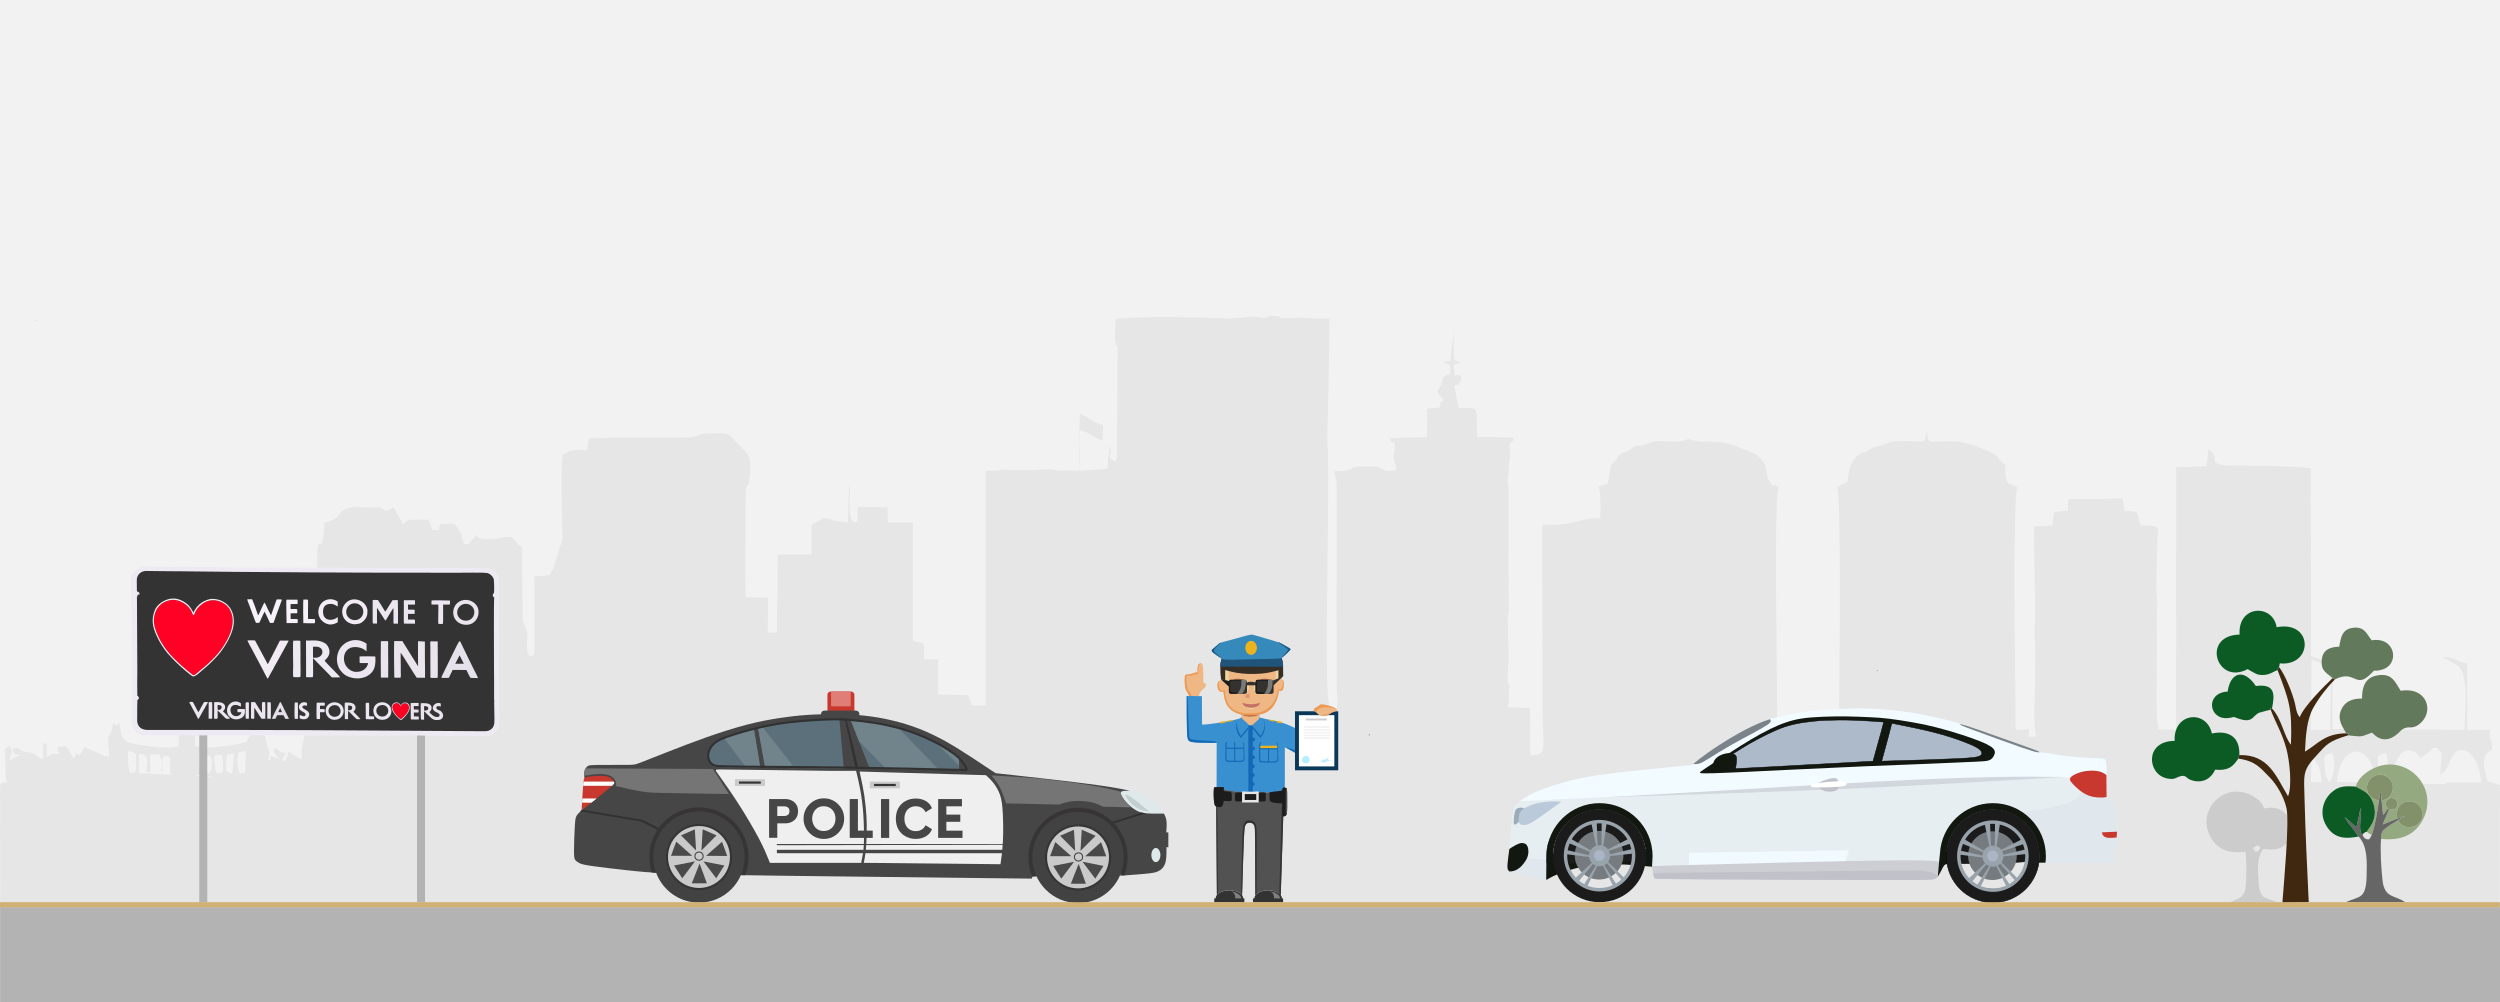 <?xml version="1.0" encoding="UTF-8"?>
<!DOCTYPE svg PUBLIC "-//W3C//DTD SVG 1.1//EN" "http://www.w3.org/Graphics/SVG/1.1/DTD/svg11.dtd">
<!-- Creator: CorelDRAW X8 -->
<svg xmlns="http://www.w3.org/2000/svg" xml:space="preserve" width="4879px" height="1956px" version="1.1" style="shape-rendering:geometricPrecision; text-rendering:geometricPrecision; image-rendering:optimizeQuality; fill-rule:evenodd; clip-rule:evenodd"
viewBox="0 0 48792 19559"
 xmlns:xlink="http://www.w3.org/1999/xlink">
 <defs>
  <style type="text/css">
   <![CDATA[
    .str0 {stroke:#373435;stroke-width:41.656}
    .str2 {stroke:#313131;stroke-width:41.656}
    .str1 {stroke:#424242;stroke-width:20.834}
    .str3 {stroke:black;stroke-width:9}
    .str4 {stroke:#B5EEFF;stroke-width:9}
    .str5 {stroke:#E6E6E6;stroke-width:9}
    .fil17 {fill:none}
    .fil13 {fill:#373435}
    .fil20 {fill:#EFB783}
    .fil35 {fill:#0B3859}
    .fil75 {fill:#0C5B24}
    .fil47 {fill:#121710}
    .fil23 {fill:#1369B6}
    .fil54 {fill:#1B1B1C}
    .fil31 {fill:#1C1C1C}
    .fil27 {fill:#20547B}
    .fil7 {fill:#313131}
    .fil30 {fill:#33322E}
    .fil36 {fill:#333333}
    .fil61 {fill:#333333}
    .fil26 {fill:#362D24}
    .fil28 {fill:#3689BB}
    .fil22 {fill:#3890D0}
    .fil76 {fill:#402810}
    .fil10 {fill:#424242}
    .fil6 {fill:#464646}
    .fil14 {fill:#4A4A4A}
    .fil40 {fill:#4D4D4D}
    .fil39 {fill:#525252}
    .fil15 {fill:#5C707B}
    .fil77 {fill:#63795B}
    .fil74 {fill:#666666}
    .fil16 {fill:#71848B}
    .fil8 {fill:#757575}
    .fil55 {fill:#767B7F}
    .fil32 {fill:#797977}
    .fil49 {fill:#7A838A}
    .fil41 {fill:gray}
    .fil78 {fill:#82916A}
    .fil73 {fill:#94A980}
    .fil56 {fill:#99A3AC}
    .fil50 {fill:#9CADB7}
    .fil57 {fill:#AAB5C5}
    .fil53 {fill:#ADBACA}
    .fil60 {fill:#B3B3B3}
    .fil38 {fill:#B5EEFF}
    .fil24 {fill:#B96F48}
    .fil52 {fill:#BACADA}
    .fil46 {fill:#C1C2C9}
    .fil18 {fill:#C1CFCF}
    .fil33 {fill:#C77066}
    .fil4 {fill:#C8382F}
    .fil11 {fill:#CACACA}
    .fil37 {fill:#CCCCCC}
    .fil45 {fill:#CDCED3}
    .fil79 {fill:#CFB175}
    .fil51 {fill:#D2D7DD}
    .fil5 {fill:#DF7E77}
    .fil3 {fill:#DFE9EB}
    .fil34 {fill:#E09474}
    .fil44 {fill:#E0E7ED}
    .fil71 {fill:#E4DEE8}
    .fil66 {fill:#E6E2EB}
    .fil1 {fill:#E6E6E6}
    .fil42 {fill:#E6EEF1}
    .fil72 {fill:#E8D9E7}
    .fil64 {fill:#EAE4ED}
    .fil21 {fill:#EC9956}
    .fil29 {fill:#ECB31E}
    .fil65 {fill:#ECE6F1}
    .fil25 {fill:#EDD89F}
    .fil62 {fill:#EEEAF3}
    .fil12 {fill:#EFEFEF}
    .fil43 {fill:#F1FAFF}
    .fil67 {fill:#F2EBF4}
    .fil0 {fill:#F2F2F2}
    .fil48 {fill:#F2FBFF}
    .fil69 {fill:#F4EEF9}
    .fil68 {fill:#F6F1FA}
    .fil70 {fill:#FE0022}
    .fil63 {fill:#FF0125}
    .fil9 {fill:white}
    .fil58 {fill:white}
    .fil19 {fill:#464646;fill-rule:nonzero}
    .fil2 {fill:#492107;fill-rule:nonzero}
    .fil59 {fill:#B3B3B3}
   ]]>
  </style>
   <mask id="id0">
  <linearGradient id="id1" gradientUnits="userSpaceOnUse" x1="25617.3" y1="16060.5" x2="30445.5" y2="16060.5">
   <stop offset="0" style="stop-opacity:0; stop-color:white"/>
   <stop offset="1" style="stop-opacity:1; stop-color:white"/>
  </linearGradient>
    <rect style="fill:url(#id1)" x="25607" y="14748" width="4849" height="2625"/>
   </mask>
 </defs>
 <g id="Слой_x0020_1">
  <rect class="fil0" x="2" width="48790" height="19559"/>
  <g>
   <path class="fil1" d="M1748 18235l2229 0c2148,0 4296,0 6444,0 296,0 3327,36 4412,0l1559 0c75,1 177,0 317,0l13530 0 2245 0 10950 0 60 1c74,0 131,1 177,-1l1472 0c16,35 15,50 58,0l3584 0 5 -2912c-10,-7 -25,-12 -34,-15l-202 -62c-39,-131 -84,-248 -74,-386 12,-166 55,-145 160,-235 9,-222 -73,-143 -40,-384l-447 10 -2 -1306c-201,-23 -200,-115 -469,-125 107,108 -28,-8 86,52l218 134c204,206 119,941 110,1238l-2574 -16 -1 -1273 -417 -155 -5 -3663c-266,-45 -1186,-47 -1529,-50 -575,-3 -198,-188 -470,-317l-34 329 -594 21 -2 5121 -342 -5c-43,-202 -45,-791 -34,-995 8,-161 -3,-147 -5,-246 0,-8 1,-19 1,-28 1,-8 3,-19 3,-29l3 -238c11,-169 5,-304 -3,-494 -6,-130 23,-360 6,-495 -37,-306 9,-753 4,-1096 -5,-335 134,-359 -318,-359 -117,-223 50,-288 -322,-285l-28 -239 -1065 8 -13 227 -265 20 -37 266 -360 21 23 1635c1,273 -27,469 4,768l-11 983c-9,213 -20,523 31,710 -187,21 -153,25 -140,-137l-262 13c-4,-629 -61,-4435 28,-4745 -181,-91 -232,14 -230,-427 -114,-95 -37,-13 -133,-133 -87,-108 -85,-68 -213,-141l-264 -109c-12,-2 -22,-3 -34,-6 -129,-33 -213,-73 -356,-73 -155,1 -313,1 -468,9 -31,-44 -26,-24 -48,-91 -1,-4 -9,-96 -9,-107l-59 191c-142,0 -536,-17 -649,10 -223,52 185,-64 -85,33l-58 22c-394,113 -99,1 -327,125 -46,25 -255,43 -334,346 -90,353 48,199 -243,351 89,306 35,4361 29,5013l-301 5c66,163 49,549 22,752l-645 -2c-33,-207 -42,-588 22,-754l-302 -5c21,-829 -76,-4562 26,-5009 -163,-83 -80,54 -179,-117 -87,-151 -25,-258 -126,-384 -106,-133 -116,-126 -247,-185l-352 -137c-376,-113 -499,-13 -779,-88l-63 -21c-3,0 -13,0 -17,0l-63 22c-9,3 -19,8 -29,10 -195,44 -412,-24 -606,24 -138,34 10,0 -84,34l-126 35c-62,12 -70,-2 -133,20 -66,23 -24,15 -87,57 -196,132 -47,-25 -203,106 -60,50 -22,29 -68,89 -58,76 -103,76 -114,147 -73,451 -2,270 -232,388 48,159 36,416 27,612 -458,-5 -384,139 -1131,128l8 3574c1,792 118,930 -238,923l-6 -922 -420 -11c-35,-109 15,-13 5,-100l8 -264c27,-79 19,18 13,-45 -9,-90 -31,50 -44,-133l21 -459c0,-5 -1,-15 -2,-20l-15 -691c-7,-143 20,-124 22,-161 0,-5 1,-16 1,-21 -1,-5 -3,-16 -3,-21l-4 -522c7,-56 9,3 4,-75 -3,-56 -13,-141 -8,-221l6 -1538c0,-5 -1,-15 -1,-20 0,-5 -3,-16 -3,-21 -9,-80 -30,-24 -7,-166l13 -144c-19,-114 30,-150 21,-325 -21,-402 41,-86 70,-321l-709 -12 -7 -457c-40,-188 -198,-56 -356,-117l-87 -430c8,-4 21,-4 25,-6 111,-40 14,47 79,-39 53,-70 45,-41 24,-149 -140,-63 -94,139 -129,-84 -27,-169 19,-131 126,-164l-128 -62c-1,-192 -8,-385 -2,-577l-67 595 -138 33c150,71 108,-17 133,113 32,172 -42,104 -94,149 -125,106 32,-14 -153,308 36,79 36,57 61,91l64 87c-92,67 -53,-12 -79,154 -146,-83 15,-11 -102,-9l-142 11 -8 557 -720 19c45,240 125,-120 79,312 -3,29 -12,40 -7,87 12,114 -7,-35 24,78 20,75 26,27 24,146 -159,28 -169,30 -292,-19 -141,-56 120,-10 -153,-54l-343 10c-178,49 6,6 -112,51 -117,45 -174,24 -315,42 58,143 52,295 54,492l-1 3690c0,152 60,471 -62,539 -82,-48 -76,-131 -95,-243 -97,-547 42,-4277 -28,-5187 15,-78 50,-2250 44,-2281 -188,4 -356,2 -542,-9 -140,-8 -158,5 -272,4 -217,-1 -102,-27 -239,-38 -239,-20 -51,22 -231,31 -148,7 -74,-28 -219,-19 -163,9 -297,38 -514,31 -543,-19 -1629,-46 -2152,12 -8,110 -46,518 35,532l-12 2159c-26,100 -1,37 -45,90 -181,-89 -23,-111 -101,-306l-42 451 -533 36 -1 -787c224,41 204,129 444,198l6 -304c-224,-46 -235,-136 -456,-220l-2 1112c-192,0 -363,4 -538,-19 -182,-24 -287,17 -467,10l-500 -10c-51,12 -33,12 -98,19 -64,7 -158,2 -230,7l0 4580 -276 -7c-37,-83 -16,-118 -78,-200l-572 -9 -3 -689 -270 0 -7 -299c-83,-54 -131,-21 -215,-77l0 -2296 -486 -1 -11 -295 -574 -6c-28,378 22,257 -75,302 -149,-90 -52,-579 -99,-736l-22 736 -271 -35c-9,-3 -18,-9 -27,-12 -217,-69 -195,-16 -271,19l-140 72 -1 582 -659 2 -18 1524 -177 -2 4 -678 -436 -12c-15,-530 -2,-1078 -2,-1610 0,-921 39,-347 80,-735 44,-413 -15,-432 -209,-627 -221,-223 -150,-238 -588,-222 -272,10 -124,49 -346,71 -280,28 -1418,-13 -1998,27l-29 230c-295,-8 -289,-25 -476,85 -49,249 -14,1013 -13,1328 0,97 9,237 7,318l-188 593c-5,7 -13,15 -18,22 -1,2 -39,85 -42,91l-302 22 4 1244c6,316 -2,283 -90,323 -7,-9 -13,-22 -16,-31 -4,-8 -12,-21 -16,-31 -78,-228 25,169 -20,-68 -42,-220 65,-248 -59,-501 -5,-10 -20,-23 -33,-82l-8 -1397c-46,-111 9,2 -58,-61l-139 -161c-164,-17 -235,31 -389,42 -24,2 -173,-2 -193,-8 -104,-27 -65,4 -110,-80l-92 109c-108,97 8,56 -148,79l-42 -119c-30,-102 13,-23 -37,-121 -4,-7 -10,-17 -15,-24l-100 -140 -271 3c-79,173 49,110 -156,120 -40,-75 -10,-38 -36,-106l-41 -96c-527,8 -324,-21 -497,86l-184 -320 -137 65 -143 -73c-199,29 -475,-42 -657,32 -128,52 -103,159 -287,232 -11,4 -53,16 -62,19 -7,2 -26,18 -32,9 -5,-10 -22,4 -32,9 -48,745 -86,216 -139,504l-9 1475 -250 78c11,465 -11,937 2,1401l2 620c-1,232 -43,178 -50,363l-2 185c-62,-36 -44,-28 -78,-49l-51 -30c-95,-61 -8,44 -111,-86l-50 112c-51,94 57,17 -63,85 -56,-113 -29,-4 1,-86 2,-4 30,-34 32,-47 2,-14 14,-15 20,-24 -245,-37 -144,-165 -226,-81 -66,66 -33,-26 -8,56 23,74 14,24 28,46 185,287 6,-85 79,94 -362,-133 -79,-20 -228,36 19,-223 65,-65 -23,-327l-14 -48c-1,-6 -2,-17 -4,-23l-8 -45c-3,-9 -12,-35 -16,-45 -81,-208 -70,-216 -172,-247l-180 358c-189,73 -805,155 -1006,85l-39 -2022c-117,-306 32,-378 -186,-570 8,179 19,375 -46,546 -3,8 -9,18 -12,25 -63,165 -12,418 -18,688 -9,445 -11,890 -22,1334 -198,66 -594,6 -811,-34 -249,-46 -305,-68 -344,-429 -63,76 -50,60 -128,21 -29,237 -54,177 -87,268 -26,76 17,210 15,377 -215,-6 -53,-21 -152,-40l-144 -66c-5,-2 -16,-7 -21,-10 -5,-2 -17,-5 -23,-8l-147 -59c-156,362 -89,-60 -201,224l-44 -68c-6,-11 -28,-51 -35,-63 -29,-49 5,-24 -43,-71 -89,-87 7,-23 -185,-27 -24,100 -13,5 -2,78 1,7 25,54 31,66 -376,-15 -33,-21 -251,47l-2 -228c-55,-34 75,-55 -67,-24 -26,420 57,255 -70,297 -56,-102 16,-2 -64,-65 -131,-104 -196,-41 -299,-100 -6,-3 -15,-12 -20,-16 -5,-3 -14,-12 -19,-15 -65,-36 -75,-21 -129,9 76,124 -7,84 163,111 -8,6 -22,9 -29,12l-82 34c-6,2 -18,7 -23,9l-90 60c10,-159 114,-146 -10,-296 -115,94 -56,53 -68,183 -1,5 -2,17 -2,22l11 425c20,74 -39,26 47,81 -218,6 -110,20 -159,57l3 2912 570 0 1173 0zm14893 0l68 0c-28,33 -34,38 -68,0zm31078 -2930l-587 -10c-2,-6 -4,-12 -5,-18l-469 -14c4,-162 73,-376 159,-497 52,-74 105,-138 241,-113 86,16 82,35 132,76 221,183 -109,-27 64,59 107,-60 154,-118 238,-199 100,26 59,-32 135,84 45,66 29,-19 18,115l-19 328 91 -64c103,-107 139,-528 430,-389 144,69 275,366 275,607l-677 3 -26 32zm-2411 -41l-205 -4 9 -532c94,180 184,209 196,536zm-41147 -89l-380 -40 0 0c47,-7 100,-11 161,-8 91,5 161,22 219,48zm-803 -59l-644 -28c7,-100 -8,-152 -4,-234 13,-260 -17,-73 64,-144 153,65 88,183 78,364l86 -2 -14 -342 169 -11c67,65 18,-18 53,104 23,79 8,45 13,110 12,157 -73,7 13,137 0,-151 -36,-217 29,-327 207,32 86,93 121,338 13,13 24,25 36,35zm-768 -33l-54 -3c-44,-110 -36,-285 -37,-420 161,23 158,25 157,196 -1,174 15,205 -66,227zm1398 3152c-4,1 -8,1 -11,0l11 0zm41623 -2974c52,-782 704,-803 744,10l-744 -10zm-40935 -168c-28,-64 -45,-179 -42,-278 6,-160 11,-140 162,-156 -14,518 16,412 -120,434zm-155 6c-129,-41 -112,-51 -103,-243 7,-149 8,-130 152,-152l-32 368c-2,-5 -11,18 -17,27zm-323 -124c-54,-324 60,-233 129,-240 20,60 34,160 25,241 -17,154 18,88 -103,123 -61,-92 -12,108 -51,-124zm-104 118c-120,-22 -123,-2 -119,-198 3,-166 -20,-129 119,-153 68,105 46,253 0,351zm41378 173c-80,-78 -88,-176 -101,-303 -20,-201 -24,-235 153,-264 51,155 46,427 -52,567zm943 -303c-18,-200 -28,-240 152,-260 48,148 51,414 -47,561 -92,-70 -92,-154 -105,-301zm-1300 -2082c524,77 341,662 363,1363l-377 7 14 -1370z"/>
  </g>
  <path class="fil2" d="M696 6250c8,0 16,1 24,1 -7,-6 -17,-5 -24,-1z"/>
  <path class="fil2" d="M26715 14346c9,1 18,1 27,1 -5,-12 -31,-16 -27,-1z"/>
  <path class="fil2" d="M36627 13089c8,0 16,0 24,-1 -8,-9 -23,-13 -24,1z"/>
  <g>
   <path class="fil3" d="M22407 15887c49,2 131,5 187,3 57,-2 88,-7 106,-15 18,-7 23,-17 15,-33 -9,-16 -29,-40 -58,-70 -29,-31 -67,-68 -105,-100 -38,-32 -77,-57 -116,-81 -40,-25 -79,-48 -116,-69 -37,-20 -72,-38 -106,-53 -35,-15 -69,-27 -94,-35 -24,-8 -39,-11 -57,-13 -18,-1 -40,-1 -68,-1 -28,0 -61,1 -85,5 -24,3 -39,10 -50,18 -11,8 -18,18 -19,35 0,17 5,41 23,71 18,30 48,65 83,100 34,34 73,68 117,102 44,34 93,69 138,91 45,22 86,31 114,37 28,5 43,6 91,8z"/>
   <rect class="fil4" x="16149" y="13496" width="526" height="561" rx="62" ry="59"/>
   <polygon class="fil5" points="16220,13496 16603,13496 16603,13784 16220,13784 "/>
   <path class="fil6" d="M11426 15219c-16,-13 -21,-40 -24,-70 -2,-29 -2,-60 3,-88 5,-28 15,-53 28,-73 13,-19 29,-33 48,-43 19,-10 41,-15 190,-17 149,-2 425,-1 569,-1 144,-1 156,-4 256,-43 100,-39 289,-114 521,-205 233,-92 509,-198 781,-294 272,-96 540,-180 775,-242 234,-61 434,-98 625,-128 190,-29 369,-50 543,-62 95,-7 187,-11 283,-13 -1,-2 -1,-4 -1,-6l0 0c0,-36 30,-66 67,-66l617 0c36,0 66,30 66,66l0 0c0,8 -1,16 -4,23 30,2 60,5 90,8 194,20 375,52 551,94 176,42 346,92 519,159 173,67 349,151 528,250 178,100 359,216 522,322 162,106 307,202 379,251 73,48 73,48 73,48 0,0 0,0 0,0 0,0 0,0 347,38 348,39 1043,115 1481,173 437,57 617,95 707,114 89,18 89,18 89,18 0,0 0,0 -30,0 -31,0 -92,0 -124,10 -33,10 -37,30 -19,71 19,41 59,103 109,157 50,54 110,100 165,134 54,33 104,56 196,66 93,10 228,9 296,8 68,0 68,0 68,0 0,0 0,0 0,0 0,0 0,0 10,19 10,20 31,59 39,120 8,61 3,145 0,186 -3,42 -3,42 -3,42 0,0 0,0 7,0 6,0 19,0 26,0 7,0 7,0 7,0 0,0 0,0 0,49 0,49 0,146 0,195 0,49 0,49 0,49 0,0 0,0 0,0 0,0 0,0 -6,-1 -6,-2 -18,-4 -24,-6 -6,-1 -6,-1 -6,-1 0,0 0,0 0,0 0,0 0,0 0,35 0,35 0,106 -4,161 -3,55 -11,96 -24,131 -13,35 -32,65 -54,89 -22,24 -48,42 -82,58 -34,16 -75,29 -187,42 -111,13 -292,26 -382,32 -91,7 -91,7 -91,7 0,0 0,0 -13,-7 -14,-6 -42,-19 -55,-26 -14,-6 -14,-6 -14,-6 0,0 0,0 -10,0 -11,1 -32,2 -42,3 -10,1 -10,1 -284,10 -275,9 -823,27 -1097,36 -274,9 -274,9 -274,9 0,0 0,0 -2,7 -3,8 -8,22 -11,29 -2,7 -2,7 -2,7 0,0 0,0 -935,-10 -934,-11 -2802,-31 -3774,-44 -971,-12 -1045,-16 -1082,-18 -37,-2 -37,-2 -280,-6 -242,-5 -726,-14 -1059,-27 -332,-13 -513,-30 -747,-56 -233,-25 -518,-59 -685,-82 -167,-24 -217,-37 -257,-54 -39,-18 -69,-40 -89,-63 -19,-23 -28,-46 -28,-180 0,-134 9,-379 18,-514 9,-134 18,-159 56,-205 39,-45 107,-112 209,-203 102,-91 239,-207 314,-281 74,-73 87,-104 87,-130 -1,-25 -15,-45 -47,-59 -32,-14 -81,-23 -141,-20 -60,3 -131,19 -179,27 -49,9 -77,10 -93,-3z"/>
   <path class="fil7" d="M22281 15858c21,5 44,9 71,12l13 1 0 1 -688 214 0 -39 604 -189z"/>
   <path class="fil7" d="M11325 15835c10,-10 21,-21 33,-33l1180 198 356 180 -20 35 -367 -184 -1182 -196z"/>
   <path class="fil8" d="M21879 15454c-11,12 -9,30 3,59 19,41 59,103 109,157 26,29 56,55 85,78l8 8c0,0 0,0 -93,-2 -93,-2 -278,-7 -370,-9 -93,-2 -93,-2 -93,-2 0,0 0,0 -27,-13 -26,-13 -79,-39 -133,-56 -55,-18 -111,-28 -179,-35 -69,-7 -150,-12 -223,-6 -72,5 -137,20 -186,33 -49,13 -83,25 -99,31 -17,5 -17,5 -17,5 0,0 0,0 -171,-4 -172,-4 -515,-12 -686,-16 -172,-4 -172,-4 -172,-4 0,0 0,0 0,0 0,0 0,0 -11,-35 -12,-35 -35,-106 -61,-171 -27,-66 -57,-127 -94,-183 -36,-56 -79,-106 -100,-131 -22,-26 -22,-26 -22,-26 0,0 0,0 66,4 66,4 198,11 345,20 147,9 310,19 480,35 170,15 347,36 517,58 170,22 335,45 488,70 153,24 295,51 412,78 94,21 172,43 224,57z"/>
   <path class="fil4" d="M11515 15153c56,-7 139,-12 201,-13 62,0 102,3 137,14 36,10 66,27 88,48 22,21 36,46 43,60 7,14 7,18 2,28 -6,10 -18,25 -54,57 -37,32 -98,80 -164,134 -66,53 -136,112 -194,159 -59,46 -106,82 -141,108 -35,27 -59,45 -70,54 -12,9 -12,9 -12,9 0,0 0,0 6,-97 6,-98 17,-293 26,-399 8,-106 13,-123 30,-136 17,-12 46,-20 102,-26z"/>
   <path class="fil9" d="M11980 15253c1,3 3,6 4,9 7,14 7,18 2,28 -5,8 -15,21 -41,45l-564 0 2 -20c2,-26 4,-46 5,-62l592 0zm-337 330c-24,20 -48,39 -69,57 -12,8 -22,17 -33,25l-181 0 5 -82 278 0z"/>
   <circle class="fil10" cx="13642" cy="16725" r="891"/>
   <circle class="fil11 str0" cx="13642" cy="16725" r="625"/>
   <path class="fil12" d="M16726 15119c14,59 40,165 64,296 24,132 46,290 59,469 12,180 15,382 13,513 -1,27 -1,52 -2,74l-1701 0 3 24 1697 -3c-2,37 -4,66 -7,92l-1690 0 0 67 1681 0c-10,61 -22,124 -29,156 -6,32 -6,32 -6,32 0,0 0,0 0,0 0,0 0,0 -297,0 -297,0 -891,0 -1188,0 -297,0 -297,0 -297,0 0,0 0,0 0,0 0,0 0,0 -28,-70 -28,-70 -83,-209 -188,-408 -105,-199 -259,-459 -402,-681 -143,-223 -276,-409 -351,-514 -75,-105 -92,-128 -86,-140 5,-12 32,-12 487,-5 455,6 1338,19 1785,23 446,3 457,-4 462,0 6,3 8,16 21,75zm77 63c16,75 44,200 65,338 20,138 35,289 42,408 7,119 7,206 5,313 -1,72 -3,153 -8,230l2663 0c2,-20 3,-40 4,-61 8,-176 6,-385 -3,-542 -8,-157 -22,-261 -53,-352 -31,-91 -78,-170 -126,-232 -49,-63 -100,-109 -125,-133 -26,-23 -26,-23 -26,-23 0,0 0,0 0,0 0,0 0,0 0,0 0,0 0,0 -411,-12 -410,-12 -1232,-35 -1643,-47 -411,-12 -411,-12 -411,-12 0,0 0,0 3,13 3,12 8,37 24,112zm103 1310c-2,29 -4,58 -7,85l0 7 2662 0c3,-30 6,-63 8,-97l-2663 5zm-15 159c-9,67 -19,118 -25,148 -8,40 -8,40 -8,40 0,0 0,0 0,0 0,0 0,0 445,4 445,5 1334,14 1779,18 444,5 444,5 444,5 0,0 0,0 0,0 0,0 0,0 10,-70 5,-34 12,-84 19,-145l-2664 0z"/>
   <rect class="fil11" x="14343" y="15207" width="586" height="131"/>
   <rect class="fil13" x="14423" y="15251" width="425.773" height="42.967"/>
   <rect class="fil11" x="16976" y="15254" width="586" height="131"/>
   <rect class="fil13" x="17057" y="15298" width="425.773" height="42.967"/>
   <polygon class="fil14" points="13501,17239 13796,17239 13654,16852 "/>
   <polygon class="fil14" points="13156,16891 13315,17140 13564,16810 "/>
   <polygon class="fil14" points="14137,16891 13978,17140 13729,16811 "/>
   <polygon class="fil14" points="14091,16427 14193,16704 13780,16703 "/>
   <polygon class="fil14" points="13198,16425 13096,16702 13509,16701 "/>
   <polygon class="fil14" points="13984,16303 13714,16185 13690,16597 "/>
   <polygon class="fil14" points="13291,16303 13561,16185 13585,16597 "/>
   <path class="fil15" d="M14099 14975c159,8 450,8 595,8 145,0 145,0 145,0 0,0 0,0 0,0 0,0 0,0 -21,-128 -22,-128 -65,-385 -86,-513 -22,-128 -22,-128 -22,-128 0,0 0,0 0,0 0,0 0,0 -75,21 -75,20 -224,62 -337,98 -113,36 -188,66 -251,99 -62,33 -112,69 -148,109 -37,40 -60,83 -71,128 -11,46 -10,94 2,139 12,45 34,87 59,115 24,29 52,45 210,52z"/>
   <path class="fil16" d="M14565 14983c49,0 93,0 129,0 145,0 145,0 145,0 0,0 0,0 0,0 0,0 0,0 -21,-128 -22,-128 -65,-385 -86,-513 -22,-128 -22,-128 -22,-128 0,0 0,0 0,0 0,0 0,0 -75,21 -75,20 -224,62 -337,98 -70,22 -126,42 -173,62l440 588z"/>
   <path class="fil15" d="M14826 14381c23,131 65,367 87,484 21,118 22,118 23,118 1,0 1,0 1,0 0,0 0,0 255,3 255,4 765,10 1021,14 255,3 255,3 255,3 0,0 0,0 0,0 0,0 0,0 -14,-164 -15,-163 -43,-490 -58,-653 -14,-164 -14,-164 -14,-164 0,0 0,0 0,0 0,0 0,0 -81,4 -82,3 -245,9 -416,20 -172,11 -353,27 -517,48 -164,21 -312,47 -405,65 -93,18 -132,29 -151,34 -20,5 -20,5 -20,5 0,0 0,0 3,13 2,13 8,39 31,170z"/>
   <path class="fil16" d="M14826 14381c23,131 65,367 87,484 21,118 22,118 23,118 1,0 1,0 1,0 0,0 0,0 255,3l321 5 -640 -813c-32,7 -50,12 -61,15 -20,5 -20,5 -20,5 0,0 0,0 3,13 2,13 8,39 31,170z"/>
   <path class="fil15" d="M16727 14370c61,156 155,394 202,514 47,119 47,119 47,119 0,0 0,0 0,0 0,0 0,0 0,0 0,0 0,0 290,4 290,4 871,11 1161,15 291,4 291,4 291,4 0,0 0,0 0,0 0,0 0,0 0,-36 0,-37 0,-110 -1,-148 -1,-38 -2,-42 -2,-44 -1,-2 -1,-2 -1,-2 0,0 0,0 -33,-30 -34,-29 -100,-87 -202,-154 -102,-66 -240,-140 -399,-211 -158,-71 -336,-139 -487,-184 -150,-45 -272,-67 -395,-87 -123,-19 -247,-36 -345,-46 -99,-11 -172,-15 -208,-17 -37,-2 -37,-2 -22,35 14,38 43,112 104,268z"/>
   <path class="fil16" d="M18718 14942c0,-35 0,-75 -1,-100 -1,-38 -2,-42 -2,-44 -1,-2 -1,-2 -1,-2 0,0 0,0 -33,-30 -34,-29 -100,-87 -202,-154 -62,-40 -137,-83 -221,-126l460 456z"/>
   <path class="fil16" d="M16727 14370l35 90 536 547 1023 14 -796 -824c-120,-32 -224,-50 -327,-67 -123,-19 -247,-36 -345,-46 -99,-11 -172,-15 -208,-17 -37,-2 -37,-2 -22,35 14,38 43,112 104,268z"/>
   <path class="fil8" d="M13493 15005l-2064 -10c-11,18 -20,41 -24,66 -5,25 -5,52 -4,78 57,-9 124,-19 180,-26 89,-10 150,-11 201,-6 51,5 91,17 122,30 30,14 51,30 69,48 17,18 31,39 41,60 9,21 13,42 12,57 -1,16 -6,26 -8,31l-3 6 92 21c93,22 278,65 424,87 147,23 255,26 531,30 276,5 720,11 942,15l222 3 -52 -82 -209 -325 -52 -81 -420 -2z"/>
   <path class="fil13" d="M13642 15757c-535,0 -969,433 -969,968 0,106 17,207 48,302 27,2 55,4 84,5 -35,-95 -54,-199 -54,-307 0,-492 399,-890 891,-890 491,0 890,398 890,890 0,126 -26,245 -73,354 23,0 50,1 84,1 43,-110 67,-229 67,-355 0,-535 -433,-968 -968,-968z"/>
   <circle class="fil10" cx="21040" cy="16733" r="891"/>
   <circle class="fil11 str0" cx="21040" cy="16733" r="625"/>
   <polygon class="fil14" points="20899,17246 21194,17247 21052,16859 "/>
   <polygon class="fil14" points="20554,16899 20713,17148 20962,16818 "/>
   <polygon class="fil14" points="21536,16899 21376,17148 21127,16818 "/>
   <polygon class="fil14" points="21489,16435 21591,16712 21178,16711 "/>
   <polygon class="fil14" points="20596,16433 20494,16710 20907,16709 "/>
   <polygon class="fil14" points="21383,16311 21112,16193 21088,16605 "/>
   <polygon class="fil14" points="20689,16311 20960,16193 20984,16605 "/>
   <path class="fil13" d="M21040 15764c-535,0 -969,434 -969,969 0,76 9,149 25,219 3,15 6,30 9,42 6,21 11,37 17,52 5,14 11,27 16,37 5,9 10,16 14,22l1 -1 75 -2c-5,-15 -14,-40 -24,-68 -11,-32 -23,-69 -32,-106 -5,-22 -10,-43 -13,-61 -6,-44 -10,-88 -10,-134 0,-492 399,-890 891,-890 492,0 890,398 890,890 0,126 -26,245 -73,353 23,1 51,2 84,2 44,-110 67,-230 67,-355 0,-535 -433,-969 -968,-969z"/>
   <circle class="fil17 str1" cx="13643" cy="16708" r="80"/>
   <circle class="fil17 str1" cx="21049" cy="16724" r="80"/>
   <path class="fil18" d="M21967 15514c-6,15 16,51 41,85 24,33 52,64 85,94 34,30 74,59 111,81 37,22 71,36 109,46 38,10 79,15 99,17 21,3 21,3 21,3 0,0 0,0 -66,-54 -65,-54 -196,-162 -278,-220 -83,-58 -116,-66 -122,-52z"/>
   <ellipse class="fil3" cx="22559" cy="16687" rx="88" ry="138"/>
   <path class="fil7" d="M16706 14796c-39,-163 -113,-477 -155,-635 -16,-58 -27,-95 -35,-119 -4,0 -8,-1 -12,-2 -4,-1 -8,-3 -12,-5 4,24 12,63 25,127 34,164 106,492 142,656 36,164 36,164 36,164 0,0 0,0 9,1 9,0 27,2 36,2 9,1 9,1 9,1 0,0 0,0 -1,-7 -1,-6 -4,-19 -42,-183z"/>
   <path class="fil17 str2" d="M16637 14981c-791,-11 -1660,-15 -2121,-19 -461,-5 -514,-10 -553,-20 -38,-10 -61,-24 -80,-41 -19,-17 -33,-36 -45,-63 -11,-27 -18,-61 -17,-98 1,-37 12,-77 30,-116 18,-38 44,-74 79,-107 34,-33 77,-61 134,-89 58,-27 129,-53 240,-88 111,-35 260,-80 415,-119 155,-39 315,-72 470,-97 154,-25 302,-41 478,-55 176,-14 379,-27 537,-31 158,-4 272,1 412,14 140,12 306,31 466,57 159,26 312,59 449,96 137,37 260,79 392,132 132,52 274,116 401,186 127,70 239,145 307,196 67,51 91,77 119,110 28,33 60,73 81,108 21,34 30,63 33,77 2,15 -2,15 -361,6 -359,-10 -1074,-28 -1866,-39z"/>
   <path class="fil19" d="M15331 15594c42,0 82,10 121,28 37,19 68,46 90,81 22,35 33,77 33,128 0,50 -11,93 -33,128 -22,36 -53,63 -90,81 -39,19 -79,28 -121,28l-161 0 0 283 -160 0 0 -757 321 0zm-31 331c35,0 62,-8 81,-25 18,-15 27,-39 27,-69 0,-31 -9,-55 -27,-70 -19,-17 -46,-25 -81,-25l-130 0 0 189 130 0z"/>
   <path id="1" class="fil19" d="M16306 15976c0,-40 -8,-78 -24,-115 -18,-37 -43,-67 -77,-90 -34,-23 -77,-36 -127,-37 -51,0 -92,12 -125,35 -35,24 -60,54 -76,91 -17,35 -26,74 -26,116 0,42 9,81 26,117 16,36 41,66 76,90 33,23 74,35 125,35 50,-1 93,-14 127,-37 34,-23 59,-53 77,-90 16,-37 24,-75 24,-115zm-227 -396c109,0 203,39 280,116 77,78 116,171 116,281 0,108 -39,201 -116,279 -77,77 -171,116 -280,116 -109,0 -202,-39 -280,-116 -77,-78 -116,-171 -116,-279 0,-110 39,-203 116,-281 78,-77 171,-116 280,-116z"/>
   <polygon id="2" class="fil19" points="17033,16352 16584,16352 16584,15594 16744,15594 16744,16210 17033,16210 "/>
   <polygon id="3" class="fil19" points="17354,15594 17354,16352 17194,16352 17194,15594 "/>
   <path id="4" class="fil19" d="M17653 16016c3,34 12,64 27,92 19,36 46,64 79,83 33,20 71,29 113,29 45,0 84,-10 118,-31 34,-21 58,-49 74,-84l125 78c-22,59 -62,106 -119,139 -58,33 -123,50 -197,50 -72,0 -137,-16 -196,-48 -60,-31 -107,-76 -141,-135 -35,-59 -52,-129 -52,-211 0,-83 17,-153 52,-212 34,-59 81,-104 141,-135 59,-32 124,-47 196,-47 74,0 139,16 197,49 57,34 97,80 119,140l-125 77c-16,-34 -40,-62 -74,-84 -34,-21 -73,-31 -118,-31 -42,0 -80,10 -113,29 -33,19 -60,47 -79,84 -15,27 -24,57 -27,91 -2,21 -2,47 0,77z"/>
   <polygon id="5" class="fil19" points="18785,16352 18310,16352 18310,15594 18774,15594 18774,15736 18470,15736 18470,15898 18742,15898 18742,16038 18470,16038 18470,16211 18785,16211 "/>
  </g>
  <g>
   <path class="fil20" d="M23216 13605l179 0c1,-7 3,-13 4,-20 4,-14 7,-28 11,-39 7,-23 15,-39 28,-54 12,-15 30,-29 45,-43 16,-14 29,-28 39,-43 10,-16 17,-32 15,-45 -3,-14 -14,-24 -24,-29 -10,-5 -18,-5 -22,-5 -4,0 -4,0 -5,-55 0,-55 -2,-164 -6,-225 -3,-61 -8,-74 -15,-83 -7,-9 -17,-14 -27,-15 -11,-1 -23,1 -34,7 -10,5 -20,15 -25,43 -5,27 -6,72 -6,94 -1,23 -1,23 -14,26 -14,3 -41,10 -61,16 -19,7 -30,13 -53,18 -23,4 -58,7 -81,10 -23,3 -33,6 -39,38 -5,33 -5,94 -1,142 3,49 9,85 19,113 10,28 24,49 36,68 12,19 23,36 30,54 0,2 1,4 2,6 2,7 4,14 5,21z"/>
   <path class="fil21" d="M23216 13605l46 0c-4,-13 -8,-28 -13,-40 -4,-12 -10,-22 -16,-32 -6,-10 -14,-20 -22,-33 -9,-13 -18,-29 -27,-50 -8,-21 -16,-48 -21,-78 -5,-30 -7,-64 -8,-92 -1,-28 -1,-50 2,-65 3,-15 9,-23 19,-28 9,-5 23,-8 34,-7 12,1 21,5 30,7 9,2 18,1 27,-3 9,-5 18,-12 27,-17 9,-6 18,-9 29,-9 11,1 24,6 34,5 10,-1 17,-7 21,-14 5,-8 7,-18 8,-36 2,-19 3,-46 5,-69 2,-23 5,-42 10,-55 4,-13 10,-21 17,-26 8,-5 17,-7 28,-6 5,0 10,1 15,2 -7,-6 -15,-9 -23,-10 -11,-1 -23,1 -34,7 -10,5 -20,15 -25,43 -5,27 -6,72 -6,94 -1,23 -1,23 -14,26 -14,3 -41,10 -61,16 -19,7 -30,13 -53,18 -23,4 -58,7 -81,10 -23,3 -33,6 -39,38 -5,33 -5,94 -1,142 3,49 9,85 19,113 10,28 24,49 36,68 12,19 23,36 30,54 0,2 1,4 2,6 2,7 4,14 5,21z"/>
   <path class="fil22" d="M23161 13584l0 130c0,131 0,393 5,538 5,145 14,173 29,194 15,21 37,35 130,42 92,8 256,8 338,8l82 0 0 146 -1 592 0 136 101 0c28,0 28,0 28,13 0,6 1,15 1,30 20,3 43,7 68,12 63,11 141,23 251,33 15,1 32,3 48,4l0 -12 63 0c7,28 19,53 36,65 25,18 63,6 93,-6 30,-13 51,-25 69,-52 1,-2 3,-5 4,-7l59 0 0 17c1,0 2,0 2,0l106 0c7,0 14,3 19,7 34,-2 67,-4 98,-6 3,-8 12,-8 46,-7l34 0c33,-3 62,-6 85,-10 24,-3 42,-7 56,-9 9,-5 17,-9 24,-12 0,-56 2,-56 14,-56 7,-1 16,-1 26,0 1,-16 1,-47 1,-129l0 -534 0 -133 42 24 156 87 0 -481c-30,-16 -72,-35 -109,-51 -43,-19 -80,-32 -118,-45 -39,-13 -80,-26 -121,-36 -42,-10 -85,-18 -124,-25 -40,-8 -75,-15 -104,-21 -29,-6 -50,-10 -76,-17 -4,-2 -8,-3 -13,-4 -11,-3 -22,-7 -33,-11l0 -5 0 -49c-1,0 -2,0 -3,1 -4,3 -9,6 -13,9 -16,10 -30,15 -49,19 -20,5 -45,9 -70,11 -26,2 -52,2 -78,0 -26,-3 -52,-7 -72,-12 -19,-5 -31,-11 -41,-17 -5,-2 -9,-5 -13,-8 0,0 -1,0 -1,0l0 51c-5,2 -11,4 -16,7 -8,5 -16,10 -24,16 -30,9 -66,20 -128,33 -84,17 -214,40 -309,55 -96,15 -156,22 -196,26 -40,5 -58,6 -72,6 -13,1 -21,1 -25,1 -5,0 -6,0 -7,-93 -1,-92 -1,-278 -1,-371l0 -92 -49 -1 -10 0 -188 -1 0 0 -50 0z"/>
   <path class="fil23" d="M25077 14579l41 23 156 87 0 -47 -15 -5c-36,-13 -109,-37 -146,-50 -36,-12 -36,-12 -36,-12l0 4z"/>
   <path class="fil23" d="M23161 13584l0 130c0,131 0,393 5,538 5,145 14,173 29,194 15,21 37,35 130,42 92,8 256,8 338,8l80 0c-2,-15 -7,-19 -15,-22 -8,-4 -18,-8 -43,-10 -24,-3 -62,-5 -123,-8 -61,-3 -144,-9 -200,-13 -57,-5 -86,-10 -106,-16 -19,-6 -29,-14 -36,-24 -7,-9 -11,-22 -17,-156 -5,-134 -12,-390 -18,-522 -5,-106 -10,-132 -15,-141l-9 0z"/>
   <polygon class="fil20" points="24236,13921 24576,13921 24576,14028 24434,14156 24386,14156 24236,14017 "/>
   <path class="fil24" d="M24212 13923c-2,3 7,11 15,17 8,6 14,10 23,15 10,6 22,12 41,17 20,5 46,9 72,12 26,2 52,2 78,0 25,-2 50,-6 70,-11 19,-4 33,-9 49,-19 16,-10 34,-25 43,-32 9,-8 9,-8 9,-8 0,0 0,0 -9,2 -8,2 -24,5 -56,9 -32,4 -80,8 -124,9 -45,0 -87,-3 -117,-6 -30,-2 -48,-3 -63,-5 -16,-1 -29,-3 -31,0z"/>
   <path class="fil20" d="M23836 13191c-4,24 -9,57 -11,73 -3,16 -3,16 -3,16 0,0 0,0 -2,0 -2,0 -7,0 -13,2 -6,2 -14,5 -21,13 -8,7 -15,18 -20,35 -4,16 -5,38 -5,57 1,19 4,35 8,49 4,15 10,28 17,37 8,10 17,16 27,20 10,5 21,7 32,8 12,1 24,1 31,1 6,0 6,0 6,0 0,0 0,0 1,24l0 21c2,15 5,32 8,49 4,26 10,50 18,72 7,23 15,45 24,64 8,19 18,35 27,49 10,14 20,26 33,39 13,14 29,29 44,41 16,13 31,22 49,32 17,9 36,19 58,27 22,9 46,16 68,22 22,5 42,9 62,11 19,2 38,2 63,2 25,1 56,1 89,0 33,0 67,-3 100,-5 33,-3 64,-7 93,-13 29,-7 56,-16 81,-29 26,-13 50,-29 70,-44 19,-14 36,-27 50,-44 15,-17 29,-37 42,-58 13,-21 27,-42 39,-66 12,-23 22,-49 30,-75 9,-25 15,-50 19,-73 5,-23 8,-45 9,-56 2,-11 2,-11 2,-11 0,0 0,0 2,1 2,1 7,2 14,2 8,1 19,0 31,-3 2,-1 5,-1 7,-2 4,-2 8,-5 12,-8 10,-10 17,-25 22,-44 4,-20 6,-43 7,-65 1,-22 1,-42 -4,-58 -4,-16 -13,-28 -20,-34 -6,-7 -10,-9 -13,-10 -2,-1 -2,-1 -2,-16 -1,-15 -1,-45 -2,-59 0,-15 0,-15 -1,-36 -1,-20 -3,-60 -8,-90 -6,-30 -15,-49 -52,-65 -37,-16 -102,-29 -208,-36 -106,-7 -253,-8 -373,-5 -120,2 -215,7 -285,14 -71,8 -118,18 -151,33 -32,15 -49,36 -62,60 -13,24 -23,51 -28,72 -6,21 -8,36 -11,59z"/>
   <path class="fil21" d="M23802 13284c-5,2 -11,5 -16,11 -8,7 -15,18 -20,35 -4,16 -5,38 -5,57 1,19 4,35 8,49 4,15 10,28 17,37 8,10 17,16 27,20 10,5 21,7 32,8 12,1 24,1 31,1 6,0 6,0 6,0 0,0 0,0 1,24l0 21c2,15 5,32 8,49 4,26 10,50 18,72 7,23 15,45 24,64 8,19 18,35 27,49 10,14 20,26 33,39 13,14 29,29 44,41 16,13 31,22 49,32 17,9 36,19 58,27 22,9 46,16 68,22 22,5 42,9 62,11 19,2 38,2 63,2 25,1 56,1 89,0 33,0 67,-3 100,-5 33,-3 64,-7 93,-13 29,-7 56,-16 81,-29 26,-13 50,-29 70,-44 19,-14 36,-27 50,-44 15,-17 29,-37 42,-58 13,-21 27,-42 39,-66 12,-23 22,-49 30,-75 9,-25 15,-50 19,-73 5,-23 8,-45 9,-56 2,-11 2,-11 2,-11 0,0 0,0 2,1 2,1 7,2 14,2 8,1 19,0 31,-3 2,-1 5,-1 7,-2 4,-2 8,-5 12,-8 10,-10 17,-25 22,-44 4,-20 6,-43 7,-65 1,-22 1,-42 -4,-58 -4,-16 -13,-28 -20,-34 -2,-3 -4,-5 -6,-6 3,9 6,20 8,32 3,15 4,31 3,50 -1,18 -5,39 -10,56 -5,17 -13,30 -23,39 -10,9 -23,13 -34,15 -10,2 -18,2 -22,1 -4,0 -4,0 -4,0 0,0 0,0 -1,7 -1,6 -4,19 -8,39 -4,19 -10,45 -18,72 -9,27 -20,54 -32,78 -11,23 -24,43 -38,63 -15,21 -32,41 -50,59 -19,18 -37,34 -55,48 -19,14 -36,27 -57,39 -20,12 -43,23 -68,31 -25,9 -51,14 -80,18 -29,4 -61,5 -96,7 -34,1 -71,2 -103,2 -32,-1 -59,-2 -87,-7 -28,-4 -59,-13 -86,-22 -27,-10 -51,-21 -72,-33 -22,-13 -41,-27 -58,-42 -16,-15 -30,-30 -43,-49 -13,-19 -25,-41 -36,-64 -10,-22 -19,-44 -26,-69 -7,-25 -13,-52 -18,-80 -4,-27 -6,-56 -7,-70 -1,-14 -1,-14 -1,-14 0,0 0,0 -8,3 -8,3 -24,8 -37,10 -13,1 -23,-2 -32,-9 -9,-7 -17,-19 -23,-31 -6,-13 -11,-28 -14,-45 -3,-18 -5,-39 -4,-57 1,-18 3,-33 8,-43 3,-6 6,-10 8,-14z"/>
   <path class="fil25" d="M24328 13794c4,5 9,9 14,14 5,4 10,8 15,12 6,3 12,5 19,7 8,2 17,4 26,4 10,1 19,1 29,1 10,0 21,-1 30,-3 8,-1 13,-4 18,-7 4,-3 8,-6 12,-11 4,-4 7,-10 9,-14 1,-3 1,-3 -15,-4 -15,-1 -47,-2 -78,-5 -31,-2 -62,-5 -75,-4 -13,1 -8,5 -4,10z"/>
   <path class="fil25" d="M24575 13540c-7,1 -17,1 -26,1 -8,-1 -15,-2 -20,-5 -6,-2 -10,-6 -14,-10 -4,-4 -8,-9 -13,-16 -4,-7 -10,-17 -15,-30 -6,-13 -11,-28 -14,-44 -4,-15 -6,-32 -6,-44 -1,-12 -1,-20 -1,-29 1,-10 2,-21 6,-31 4,-11 10,-21 16,-29 6,-9 12,-16 19,-21 8,-5 16,-9 22,-11 6,-3 10,-3 17,-1 6,2 15,7 29,29 14,22 33,61 43,97 9,36 9,70 5,92 -4,23 -13,33 -19,40 -6,6 -9,8 -13,9 -4,2 -8,3 -16,3z"/>
   <path class="fil25" d="M24306 13535c10,-1 18,-4 25,-11 7,-7 13,-18 21,-33 7,-14 15,-32 20,-50 5,-18 5,-35 5,-53 0,-17 0,-34 -2,-48 -2,-13 -5,-24 -10,-33 -4,-9 -11,-18 -17,-24 -7,-6 -14,-11 -21,-13 -7,-3 -15,-4 -28,-4 -13,0 -31,1 -47,5 -15,3 -27,9 -38,30 -10,20 -19,55 -17,88 3,33 17,65 32,89 15,25 31,42 44,51 13,8 24,8 33,6z"/>
   <path class="fil25" d="M23979 13117c0,46 0,129 0,171 0,41 0,41 -9,37 -9,-3 -27,-11 -43,-20 -15,-9 -29,-21 -39,-49 -11,-28 -19,-74 -18,-113 1,-40 11,-73 26,-90 15,-16 37,-15 52,-12 15,3 23,7 27,14 4,7 4,16 4,62z"/>
   <path class="fil25" d="M24899 13250c-1,-43 -1,-121 -1,-159 0,-39 0,-39 16,-39 16,0 47,0 64,11 17,11 19,32 20,57 1,24 0,51 -4,72 -4,22 -11,37 -27,56 -16,18 -41,40 -54,47 -13,6 -14,-3 -14,-45z"/>
   <path class="fil26" d="M24076 12874c-181,2 -198,-2 -229,-22 -1,0 -2,-1 -4,-1 -6,21 -16,57 -21,85 -3,14 -4,25 -5,35l0 0 0 1c0,4 0,11 0,22 -1,16 -1,41 0,72 1,30 2,66 4,91 2,20 3,34 5,45 1,7 1,13 2,19 1,9 2,17 3,22 1,5 2,8 2,10 1,5 1,5 14,8l52 13 10 3 -1 -2 4 1 0 -32 0 -134 0 -34 35 10c35,10 104,29 182,43 78,13 164,20 240,23 76,2 143,1 206,-4 63,-4 123,-10 185,-22 62,-12 127,-29 159,-37l32 -9 0 30 0 117 0 29 16 -10 35 -23 27 -17 16 -11 -1 -23c0,-12 -1,-30 -1,-50l-1 -6c0,-17 0,-38 0,-58 0,-20 0,-40 0,-57 0,-2 0,-4 0,-6 -1,-16 -2,-49 -8,-80 -5,-27 -14,-54 -23,-76 -24,14 -57,15 -201,19 -184,4 -547,13 -734,16z"/>
   <path class="fil27" d="M24969 12786c11,2 24,19 36,43 12,23 23,54 29,86 6,31 7,64 8,80 0,16 0,16 -71,16 -72,0 -215,0 -419,0 -204,0 -469,-1 -602,-1 -132,-1 -132,-1 -133,-11 0,-11 -1,-33 5,-63 5,-31 17,-71 23,-90 6,-20 6,-20 105,-23 100,-3 299,-8 481,-10 181,-2 346,-2 432,-8 86,-7 95,-20 106,-19z"/>
   <ellipse class="fil24" cx="24679" cy="13275" rx="94" ry="31"/>
   <path class="fil28" d="M25012 12838c13,-4 20,-10 31,-21 31,-28 94,-86 124,-118 3,-4 6,-7 9,-11 11,-11 12,-15 12,-18 0,-4 -3,-8 -39,-30 -36,-21 -106,-60 -140,-80 -35,-19 -35,-19 -35,-19 0,0 0,0 -82,-25 -82,-25 -246,-74 -339,-101 -92,-27 -113,-31 -133,-30 -11,1 -22,3 -46,9 -15,3 -31,6 -51,11 -56,14 -136,36 -216,60l-205 55c-92,24 -92,24 -120,49 -21,18 -59,51 -88,77 -25,17 -36,28 -41,37 -7,9 -7,12 -3,17 2,12 12,25 38,46 34,27 95,67 125,88 18,11 25,16 34,18 31,20 48,24 229,22 187,-3 550,-12 734,-16 147,-4 179,-5 202,-20z"/>
   <path class="fil27" d="M25016 12837c10,-4 17,-11 27,-20 31,-28 94,-86 124,-118 3,-4 6,-7 9,-11 11,-11 12,-15 12,-18 0,-4 -3,-8 -39,-30 -36,-21 -106,-60 -140,-80 -35,-19 -35,-19 -35,-19l-32 -10c47,33 117,81 154,109 45,34 46,39 38,51 -8,13 -23,32 -45,59 -22,26 -49,59 -63,75 -5,6 -8,9 -10,12z"/>
   <path class="fil27" d="M23835 12538c-29,9 -35,15 -53,31 -21,18 -59,51 -88,77 -25,17 -36,28 -41,37 -7,9 -7,12 -3,17 2,12 12,25 38,46 34,27 95,67 125,88 17,11 25,16 33,18 -3,-3 -7,-7 -12,-11 -29,-24 -86,-72 -115,-100 -29,-28 -30,-35 -30,-43 1,-8 3,-16 23,-39 19,-23 56,-62 78,-84 23,-22 30,-28 43,-36l2 -1z"/>
   <ellipse class="fil24" cx="24158" cy="13276" rx="94" ry="31"/>
   <ellipse class="fil29" cx="24418" cy="12643" rx="113" ry="137"/>
   <path class="fil30" d="M24815 13266l-268 0c-12,0 -23,5 -31,13l0 0c-3,3 -4,6 -6,9 -1,4 -2,9 -3,14 -1,5 -1,11 -1,14 0,3 0,3 0,3 0,0 0,0 -5,-2 -5,-1 -16,-4 -28,-6 -13,-3 -29,-5 -44,-6 -15,-1 -30,-1 -43,0 -13,2 -23,5 -31,8 -8,3 -14,5 -17,6 -3,2 -3,2 -3,2 0,0 0,0 0,-6 0,-5 0,-16 -2,-24 -1,-2 -1,-4 -2,-5 -7,-12 -21,-20 -36,-20l-268 0c-18,0 -34,11 -40,27l-154 -35 151 139 0 0 0 102c0,23 20,42 43,42l268 0c24,0 43,-19 43,-42l0 -124 166 0 0 124c0,23 19,42 43,42l268 0c23,0 42,-19 42,-42l0 -125 188 -179 -197 86c-8,-9 -20,-15 -33,-15z"/>
   <path class="fil31" d="M24810 13266l-263 0c-12,0 -23,5 -31,13l0 0c-3,3 -4,6 -6,9 -1,4 -2,9 -3,14 -1,5 -1,11 -1,14 0,3 0,3 0,3l-1 -1 0 15c0,11 -1,27 -1,42l0 0 0 124c0,23 19,42 43,42l144 0 1 -1c12,-8 17,-20 19,-26 2,-6 2,-6 -25,-5 -27,0 -81,0 -111,-2 -30,-2 -35,-7 -38,-14 -3,-7 -4,-16 -4,-41 -1,-25 -2,-66 -1,-96 1,-29 3,-46 8,-55 4,-10 10,-12 16,-13 6,-1 13,-1 43,-1 30,0 83,-1 118,0 34,0 50,1 62,0 13,-2 22,-6 28,-14 1,-2 2,-5 3,-7z"/>
   <path class="fil31" d="M24282 13266l-255 0c-18,0 -34,11 -40,27l-154 -35 151 139 0 0 0 102c0,23 20,42 43,42l156 0c13,-8 19,-17 23,-22 5,-7 5,-7 -19,-6 -23,0 -71,1 -102,1 -30,-1 -45,-3 -55,-6 -10,-3 -15,-8 -19,-13 -3,-6 -4,-12 -4,-42 -1,-29 -1,-83 0,-113 2,-31 6,-39 11,-44 4,-6 10,-9 22,-11 12,-2 31,-2 56,-2 26,0 58,0 88,1 31,0 59,1 78,-5 10,-3 17,-8 20,-13z"/>
   <path class="fil32" d="M24319 13273c-7,-4 -15,-7 -24,-7l-67 0c0,23 1,57 -1,84 -2,33 -7,57 -15,81 -8,23 -19,47 -33,66 -13,19 -29,34 -44,44l104 0c8,-7 15,-16 23,-26 11,-16 21,-35 29,-56 8,-21 14,-45 18,-69 4,-25 7,-51 8,-72 2,-18 2,-33 2,-45z"/>
   <path class="fil32" d="M24815 13266l-67 0c0,16 0,36 0,55 -1,28 -2,54 -7,78 -4,25 -13,49 -23,70 -10,21 -21,39 -33,53 -7,8 -13,14 -18,19l86 0c1,-1 3,-3 5,-4 10,-9 20,-20 30,-34 9,-15 19,-33 26,-53 8,-21 13,-44 17,-68 3,-24 5,-49 6,-72 0,-14 0,-27 -1,-38 -6,-4 -13,-6 -21,-6z"/>
   <path class="fil33" d="M24420 13743c-67,0 -128,-11 -173,-29 6,55 81,98 173,98 92,0 167,-43 173,-98 -45,18 -106,29 -173,29z"/>
   <path class="fil34" d="M24356 13621c-13,-1 -31,-1 -41,-4 -10,-4 -12,-10 -12,-20 1,-10 4,-23 11,-32 6,-9 16,-14 29,-18 12,-4 28,-6 36,-7 8,-1 8,-1 8,-1 0,0 0,0 0,13 0,14 0,41 0,55 0,14 0,14 0,14 0,0 0,0 -4,0 -5,0 -14,0 -27,0z"/>
   <line class="fil17" x1="24098" y1="14476" x2="24098" y2= "14864" />
   <line class="fil17" x1="23923" y1="14603" x2="24278" y2= "14603" />
   <rect class="fil35" x="25274" y="13881" width="844" height="1152"/>
   <rect class="fil9" x="25351" y="13957" width="691" height="1000"/>
   <path class="fil20" d="M25944 13776c-26,-7 -54,-15 -80,-20 -27,-6 -52,-8 -71,-8 -18,0 -29,2 -37,8 -8,5 -12,13 -17,19 -6,7 -11,11 -23,16 -11,5 -27,12 -41,20 -13,8 -24,19 -30,30 -7,10 -8,21 -1,30 7,9 23,15 34,24 12,8 19,18 29,28 10,10 23,21 43,30 21,8 48,13 76,15 29,1 58,-1 82,-10 25,-10 44,-27 65,-39 21,-13 44,-21 67,-29 22,-7 44,-13 52,-21 9,-9 3,-20 -12,-32 -15,-13 -39,-27 -63,-37 -24,-11 -47,-16 -73,-24z"/>
   <path class="fil21" d="M25756 13955c19,7 44,11 70,13 29,1 58,-1 82,-10 25,-10 44,-27 65,-39 21,-13 44,-21 67,-29 9,-3 19,-6 28,-9 -12,1 -25,4 -41,8 -22,7 -51,17 -78,28 -27,10 -52,20 -77,26 -25,7 -51,9 -74,10 -15,1 -28,1 -42,2z"/>
   <path class="fil21" d="M25944 13776c-26,-7 -54,-15 -80,-20 -27,-6 -52,-8 -71,-8 -18,0 -29,2 -37,8 -8,5 -12,13 -17,19 -6,7 -11,11 -23,16 -11,5 -27,12 -41,20 -13,8 -24,19 -30,30 -7,10 -8,21 -1,30 7,9 23,15 34,24 5,3 9,7 13,10l0 0c0,-12 5,-26 12,-39 7,-12 16,-21 26,-28 11,-6 22,-10 35,-15 13,-4 28,-10 50,-14 21,-4 50,-6 81,-6 32,0 65,2 96,7 31,5 59,14 96,37l5 3c-2,-4 -7,-9 -12,-13 -15,-13 -39,-27 -63,-37 -24,-11 -47,-16 -73,-24z"/>
   <rect class="fil9" x="24290" y="15500" width="227" height="109"/>
   <path class="fil17 str3" d="M23872 15625c-1,14 -2,27 -3,38 -4,49 -12,62 -29,70 -17,8 -44,11 -66,8 -22,-3 -40,-12 -51,-25 -11,-13 -17,-31 -19,-89 -2,-59 -2,-158 -1,-207 0,-50 0,-50 28,-50 29,0 85,0 114,0 28,0 28,0 28,13 1,11 1,31 1,74 38,0 88,1 116,2 38,2 39,3 41,29 3,27 7,78 6,106 -2,29 -8,34 -43,35 -32,1 -87,-1 -122,-4z"/>
   <rect class="fil17 str3" x="24103" y="15467" width="165" height="173" rx="30" ry="26"/>
   <path class="fil36" d="M23995 17375c149,0 269,71 269,158l22 0 0 75 -588 0 0 -75 27 0c0,-87 121,-158 270,-158z"/>
   <path class="fil36" d="M24751 17375c149,0 269,71 269,158l22 0 0 75 -588 0 0 -75 27 0c0,-87 121,-158 270,-158z"/>
   <rect class="fil23" x="24364" y="14160" width="85.934" height="1310.51"/>
   <path class="fil23" d="M24208 14344c-10,-18 -30,-55 -43,-90 -13,-35 -19,-68 -22,-94 -2,-26 -2,-45 4,-64 2,-10 6,-19 10,-28 -7,12 -14,26 -19,41 -6,17 -9,36 -10,55 -2,19 -2,38 2,62 5,24 13,54 24,78 10,25 22,45 33,60 11,15 21,26 26,31l4 6 30 -35 117 -139 0 -41 -112 136 -34 41 -10 -19z"/>
   <path class="fil23" d="M24450 14175l0 44c4,5 8,11 14,18l104 129 26 32 5 -4c6,-4 17,-12 28,-27 12,-15 23,-37 33,-61 10,-25 18,-52 23,-80 6,-29 8,-58 7,-85 -2,-27 -7,-50 -21,-74 -11,-19 -27,-38 -41,-53 -2,0 -4,-1 -6,-1l-13 -4c14,8 28,19 39,33 13,16 23,34 28,54 6,19 6,38 4,64 -3,26 -9,59 -22,94 -13,35 -33,72 -43,90l-10 19 -34 -41 -121 -147z"/>
   <path class="fil23" d="M23951 14476c-5,1 -11,4 -16,9 -5,4 -10,11 -13,18 -4,8 -6,16 -7,70 -1,54 -1,152 0,205 1,52 2,59 5,65 2,6 6,12 12,17 5,4 13,7 28,8 15,2 36,2 82,2 47,0 117,0 156,-1 39,0 45,-1 53,-3 7,-2 16,-7 23,-13 6,-7 10,-16 13,-24 2,-8 2,-14 1,-67 -1,-53 -2,-153 -4,-205 -1,-53 -3,-59 -7,-64 -4,-5 -10,-9 -16,-12 -6,-3 -13,-5 -16,-5 -3,-1 -3,-1 -3,-1 0,0 0,0 2,1 2,1 6,3 9,6 4,4 8,8 11,14 3,7 5,15 7,66 1,51 1,145 0,196 -1,51 -3,59 -5,66 -2,7 -5,13 -12,17 -6,4 -15,6 -63,6 -49,1 -137,0 -184,-2 -48,-1 -54,-3 -59,-6 -6,-4 -9,-10 -11,-60 -2,-51 -1,-146 0,-199 2,-54 3,-64 5,-72 2,-8 5,-14 10,-19 4,-6 10,-11 10,-14 0,-2 -5,-1 -11,1z"/>
   <rect class="fil23" x="23928" y="14591" width="350.244" height="23.444"/>
   <rect class="fil23" x="24088" y="14475" width="19.523" height="382.806"/>
   <line class="fil17" x1="24757" y1="14487" x2="24757" y2= "14874" />
   <line class="fil17" x1="24582" y1="14613" x2="24936" y2= "14613" />
   <path class="fil29" d="M24645 14616c58,-3 171,-2 230,-4 58,-1 61,-3 62,-7 2,-4 2,-9 1,-18 -1,-9 -2,-23 -3,-29 0,-7 0,-7 -59,-6 -58,0 -175,1 -233,2 -58,0 -58,0 -59,6 -1,7 -2,19 -2,32 -1,12 0,25 1,28 2,4 4,-2 62,-4z"/>
   <path class="fil23" d="M24610 14486c-5,2 -11,4 -16,9 -5,5 -10,11 -14,19 -3,7 -5,16 -6,69 -1,54 -1,153 -1,205 1,53 3,59 6,65 2,7 6,13 11,17 6,4 14,7 29,9 14,1 36,2 82,2 47,0 117,-1 156,-1 39,-1 45,-1 53,-4 7,-2 16,-6 22,-13 7,-7 11,-16 13,-24 3,-7 3,-14 2,-67 -1,-53 -2,-152 -4,-205 -1,-53 -4,-59 -8,-64 -3,-5 -9,-9 -15,-12 -6,-2 -13,-4 -16,-5 -3,-1 -3,-1 -3,-1 0,0 0,0 2,1 2,1 6,4 9,7 4,3 7,7 10,14 3,6 6,14 7,65 2,51 2,145 1,196 -1,51 -3,59 -5,66 -3,8 -6,14 -12,17 -6,4 -15,6 -63,7 -49,0 -137,-1 -185,-2 -47,-1 -53,-3 -59,-7 -5,-4 -9,-9 -10,-60 -2,-50 -1,-146 0,-199 1,-53 3,-64 5,-72 2,-8 5,-13 9,-19 5,-5 10,-11 11,-13 0,-3 -5,-2 -11,0z"/>
   <rect class="fil23" x="24587" y="14601" width="350.244" height="23.444"/>
   <rect class="fil23" x="24747" y="14602" width="19.523" height="265.751"/>
   <path class="fil29" d="M24065 14055c-7,-1 -16,-1 -32,0 -16,1 -37,3 -53,5 -16,3 -25,7 -30,11 -4,4 -4,9 -1,12 3,3 8,5 24,4 15,-1 41,-6 61,-11 21,-6 35,-12 39,-16 5,-3 0,-5 -8,-5z"/>
   <path class="fil29" d="M23904 14076c-9,-2 -20,-1 -31,0 -11,1 -22,2 -32,4 -10,2 -20,6 -27,10 -7,4 -12,9 -12,13 -1,4 1,7 6,10 4,2 11,4 22,4 11,0 28,-2 41,-4 14,-2 26,-5 35,-8 8,-4 13,-7 16,-11 3,-3 3,-7 0,-11 -3,-3 -9,-6 -18,-7z"/>
   <path class="fil29" d="M24765 14046c8,0 17,0 33,1 16,1 37,4 53,7 15,3 25,7 29,12 5,4 4,8 1,11 -3,4 -8,6 -24,4 -15,-2 -41,-7 -61,-13 -20,-6 -34,-13 -39,-17 -4,-3 1,-5 8,-5z"/>
   <path class="fil29" d="M24927 14071c8,-1 20,1 31,2 10,1 21,2 31,5 10,2 20,6 27,10 7,4 11,9 12,13 1,5 -2,8 -7,10 -4,2 -11,4 -22,3 -11,0 -27,-2 -41,-4 -14,-3 -26,-6 -34,-10 -8,-3 -13,-7 -16,-11 -3,-3 -3,-7 0,-11 3,-3 10,-6 19,-7z"/>
   <circle class="fil23" cx="24449" cy="15300" r="36"/>
   <circle class="fil23" cx="24451" cy="15126" r="36"/>
   <circle class="fil23" cx="24453" cy="14953" r="36"/>
   <circle class="fil23" cx="24455" cy="14779" r="36"/>
   <circle class="fil23" cx="24457" cy="14605" r="36"/>
   <circle class="fil23" cx="24459" cy="14431" r="36"/>
   <rect class="fil37" x="25484" y="14023" width="414.045" height="36.459"/>
   <circle class="fil38" cx="25486" cy="14827" r="74"/>
   <path class="fil17 str4" d="M25794 14838c0,-1 33,-33 7,-1 -59,72 36,-9 59,-21 -84,71 -43,43 37,4 56,-27 -28,5 -52,21 -135,90 79,-5 74,-30 -40,2 -126,100 -21,21 11,-9 53,-72 13,-40 -1,0 -128,108 -78,75 13,-9 74,-40 76,-43 -47,7 -119,106 -7,24 25,-18 -36,20 15,-4 29,-13 -26,-3 -25,8 39,0 55,-34 20,-11 -12,7 11,-1 -5,5 -18,6 54,6 76,-3 2,-1 3,0 5,0"/>
   <path class="fil39" d="M23874 15410c0,-13 -1,-21 -1,-27 0,-13 0,-13 -28,-13l-101 0 -13 0c-28,0 -28,0 -28,50 -1,49 -1,148 1,207 2,58 8,76 19,89 4,5 9,9 15,13 0,58 0,132 0,227 2,346 8,969 10,1281l2 230c43,-54 136,-92 245,-92 110,0 204,39 246,94 1,-33 3,-80 5,-146 6,-226 19,-678 29,-918 10,-240 16,-269 27,-292 10,-24 24,-42 46,-51 23,-9 52,-9 77,-1 25,9 45,26 56,54 11,29 13,69 15,312 2,242 3,686 4,908l1 139c39,-58 136,-99 250,-99 109,0 202,38 245,93l7 -214 39 -1226 3 -100c4,2 9,3 15,3 7,0 17,-3 25,-8 8,-5 14,-11 20,-19 5,-8 9,-16 12,-33 2,-16 4,-41 5,-116 0,-76 0,-202 -1,-270 -1,-68 -2,-76 -5,-84 -2,-8 -6,-15 -12,-20 -5,-4 -13,-7 -21,-9 -8,-2 -17,-4 -24,-4 -7,1 -12,3 -17,7 -1,0 -2,1 -3,2l-1 1c-5,6 -9,15 -11,24 -2,9 -3,18 -3,22 0,5 0,5 -7,7 -7,1 -22,5 -62,11 -40,5 -106,11 -140,15 -20,3 -29,5 -33,8 -27,2 -58,5 -91,6 -35,0 -73,-2 -105,-3 -33,0 -59,1 -106,0 -46,-1 -112,-3 -158,-5 -45,-2 -71,-3 -107,-6 -37,-4 -84,-8 -139,-15 -54,-8 -115,-18 -152,-24 -24,-4 -38,-6 -50,-8zm1157 488l0 0 0 21 0 -21z"/>
   <path class="fil36" d="M24968 17440c11,9 20,18 28,28l7 -214 39 -1226 3 -100c4,2 9,3 15,3 7,0 17,-3 25,-8 4,-2 7,-5 10,-8 0,-33 -1,-64 -3,-91 -9,-187 -38,-228 -54,-234 -16,-7 -19,21 -29,350 -10,329 -27,959 -35,1274 -3,108 -5,179 -6,226zm63 -1542l0 0 0 21 0 -21z"/>
   <path class="fil36" d="M24221 17448c8,7 15,14 20,21 1,-33 3,-80 5,-146 6,-226 19,-678 29,-918 10,-240 16,-269 27,-292 10,-24 24,-42 46,-51 23,-9 52,-9 77,-1 25,9 45,26 56,54 11,29 13,69 15,312 2,242 3,686 4,908l1 139c6,-9 13,-17 22,-26l1 -137c2,-210 4,-630 4,-863 0,-234 -2,-281 -9,-317 -7,-37 -19,-63 -36,-82 -17,-20 -41,-33 -67,-39 -26,-6 -55,-5 -78,4 -24,10 -43,28 -57,56 -13,28 -21,65 -27,133 -5,68 -9,166 -12,318 -4,151 -7,357 -11,527 -3,170 -7,303 -9,378l-1 22z"/>
   <path class="fil36" d="M23717 15708c2,3 4,5 6,8 4,5 9,9 15,13 0,58 0,132 0,227 2,346 8,969 10,1281l2 230c6,-7 13,-14 20,-21l-1 -255c-2,-297 -6,-891 -8,-1198 -3,-307 -5,-328 -18,-324 -6,2 -15,10 -26,39z"/>
   <path class="fil31" d="M23881 15644c-3,8 -4,20 -6,34 -3,15 -9,32 -16,44 -7,13 -16,20 -26,25 -9,5 -20,7 -32,6 -12,0 -25,-2 -38,-5 -12,-2 -23,-5 -34,-10 -10,-6 -20,-13 -28,-53 -9,-39 -17,-111 -18,-170 -1,-59 4,-104 7,-127 3,-24 5,-25 36,-27 31,-1 92,-2 125,-1 32,0 35,3 36,17 0,13 -2,39 -4,52 -1,13 -1,13 19,13 20,1 61,3 86,6 26,3 37,8 43,16 6,8 8,20 10,44 1,23 2,59 1,80 -1,22 -4,30 -8,36 -3,6 -9,10 -32,11 -24,0 -65,-3 -89,-3 -24,1 -29,4 -32,12z"/>
   <path class="fil31" d="M24777 15474c0,-12 3,-14 37,-18 34,-4 100,-10 140,-16 40,-5 54,-9 61,-11 8,-2 8,-2 8,-6 0,-4 0,-13 3,-22 2,-9 6,-18 11,-24 6,-6 13,-9 20,-10 8,0 17,1 25,3 8,3 15,5 21,10 6,5 9,12 12,19 3,8 4,17 5,85 1,67 1,194 0,270 0,75 -2,99 -5,116 -3,16 -6,25 -12,33 -5,7 -11,14 -19,19 -8,4 -18,7 -26,8 -8,0 -14,-3 -19,-6 -5,-3 -9,-7 -10,-48 -2,-42 -2,-120 -1,-159 0,-40 0,-40 -9,-39 -9,0 -26,1 -50,0 -24,-1 -54,-4 -78,-8 -25,-3 -43,-7 -58,-12 -15,-4 -27,-9 -35,-16 -9,-6 -15,-14 -18,-33 -3,-19 -3,-48 -3,-74 -1,-26 -1,-49 0,-61z"/>
   <path class="fil40" d="M25097 15376c2,1 4,3 6,4 6,5 9,12 12,19 3,8 4,17 5,85 1,67 1,194 0,270 0,75 -2,99 -5,116 -3,16 -6,25 -12,33 -3,5 -7,10 -12,13 0,-14 0,-34 0,-61 1,-98 1,-293 4,-397 0,-38 1,-64 2,-82z"/>
   <path class="fil31" d="M24241 15640l0 -173c-1,0 -1,0 -2,0l-106 0c-16,0 -30,13 -30,30l0 113c0,17 14,30 30,30l106 0 2 0z"/>
   <path class="fil31" d="M24565 15465l0 175c1,0 2,0 2,0l106 0c17,0 30,-14 30,-32l0 -121c0,-40 -82,-22 -115,-22 -8,0 -15,0 -23,0z"/>
   <rect class="fil1" x="24241" y="15450" width="324" height="211"/>
   <rect class="fil31" x="24294" y="15497" width="224" height="115"/>
   <path class="fil41" d="M24819 17402c17,4 34,8 51,15 18,8 36,18 52,28 16,10 28,21 37,31 9,10 14,18 18,28 4,9 7,19 8,24 1,5 1,5 -19,5 -20,0 -60,0 -80,0 -19,0 -19,0 -19,0 0,0 0,0 -1,-6 0,-7 0,-20 -3,-35 -3,-15 -7,-33 -15,-46 -7,-13 -17,-21 -26,-29 -9,-8 -18,-14 -27,-18 -9,-5 -20,-7 -25,-8 -5,-1 -5,-1 4,1 9,2 27,6 45,10z"/>
   <path class="fil41" d="M24061 17402c17,4 34,8 51,15 18,8 37,18 52,28 16,10 28,21 37,31 9,10 14,18 18,28 4,9 7,19 8,24 2,5 2,5 -18,5 -20,0 -60,0 -80,0 -20,0 -20,0 -20,0 0,0 0,0 -1,-6 0,-7 0,-20 -3,-35 -2,-15 -7,-33 -15,-46 -7,-13 -17,-21 -26,-29 -9,-8 -17,-14 -27,-18 -9,-5 -19,-7 -25,-8 -5,-1 -5,-1 4,1 9,2 28,6 45,10z"/>
   <path class="fil17 str5" d="M25442 14172l515 0m-515 245l515 0m-515 -31l515 0m-515 -30l515 0m-515 -31l515 0m-515 -30l515 0m-515 -31l515 0m-515 -30l515 0m-515 -31l515 0"/>
  </g>
  <g>
   <path class="fil42" d="M37916 16930c-22,43 -54,111 -80,155 -27,43 -48,62 -94,73 -46,12 -117,18 -1024,16 -906,-1 -2648,-9 -3526,-14 -879,-4 -893,-6 -904,-23 -10,-18 -17,-52 -27,-111 -11,-59 -25,-142 -31,-184 -6,-42 -4,-44 -310,-44 -307,0 -923,2 -1256,18 -334,17 -385,48 -410,90 -25,41 -24,93 -26,138 -2,45 -7,83 -20,105 -12,21 -32,27 -116,11 -84,-15 -231,-50 -327,-75 -97,-24 -142,-37 -178,-45 -37,-8 -66,-11 -91,-17 -24,-7 -44,-17 -58,-37 -14,-20 -22,-49 -16,-124 5,-74 23,-194 35,-288 11,-95 15,-163 23,-271 9,-107 22,-253 33,-348 12,-95 21,-139 33,-174 13,-35 29,-61 74,-103 46,-43 121,-101 224,-157 104,-57 236,-112 385,-163 149,-51 315,-97 470,-135 155,-37 298,-66 490,-95 192,-28 432,-56 745,-89 313,-33 700,-71 893,-90 193,-19 193,-19 193,-19 0,0 0,0 42,-35 43,-35 127,-105 264,-202 137,-97 327,-221 503,-323 175,-103 336,-185 472,-244 137,-60 249,-97 388,-133 139,-36 305,-72 495,-98 190,-26 404,-44 623,-55 220,-11 445,-16 653,-10 209,6 400,23 575,42 176,20 335,43 531,83 196,40 428,98 544,127 116,29 116,29 121,34 4,4 14,14 24,24 11,9 22,20 254,106 231,87 682,249 928,335 246,85 287,95 340,100 53,5 117,6 174,14 58,8 108,23 220,40 112,17 286,37 442,48 155,11 292,14 370,19 77,5 94,13 106,28 12,16 18,38 21,92 3,54 1,140 1,250 0,110 2,245 2,312 1,67 1,67 1,67 0,0 0,0 15,9 15,10 45,28 76,56 31,29 63,67 86,114 23,48 38,105 34,285 -3,180 -24,483 -38,638 -14,155 -20,161 -53,169 -32,8 -90,17 -338,19 -248,1 -685,-6 -1157,-5 -473,1 -979,9 -1280,13 -302,4 -398,4 -452,12 -55,9 -68,26 -91,69z"/>
   <polygon class="fil43" points="32967,16642 32959,16911 36005,16855 36084,16594 "/>
   <path class="fil44" d="M30266 16890c-5,5 -9,10 -12,16 -25,41 -24,93 -26,138 -2,45 -7,83 -20,105 -12,21 -32,27 -116,11 -84,-15 -231,-50 -327,-75 -97,-24 -142,-37 -178,-45 -37,-8 -66,-11 -91,-17 -24,-7 -44,-17 -58,-37 -14,-20 -22,-49 -16,-124 2,-35 8,-81 14,-129 67,1 141,6 220,11 170,11 361,26 466,32 106,6 125,3 136,50 4,17 6,39 8,64z"/>
   <path class="fil44" d="M41113 15413l0 71c1,67 1,67 1,67 0,0 0,0 15,9 15,10 45,28 76,56 31,29 63,67 86,114 23,48 38,105 34,285 -3,180 -24,483 -38,638 -14,155 -20,161 -53,169 -32,8 -90,17 -338,19 -226,1 -610,-4 -1034,-5 0,-17 1,-36 1,-57 2,-66 4,-149 -17,-243 -20,-93 -62,-197 -107,-286 -45,-88 -93,-161 -145,-225 -53,-65 -111,-122 -140,-150 -29,-28 -29,-28 69,-41 98,-12 295,-37 462,-69 166,-32 304,-70 398,-107 94,-37 146,-72 181,-109 35,-36 53,-73 62,-106 8,-34 7,-64 22,-78 15,-14 47,-11 138,-2 85,10 222,25 327,50z"/>
   <path class="fil4" d="M41317 16231c-2,37 -4,76 -7,113 -25,4 -51,5 -75,6 -45,2 -83,3 -114,-3 -31,-6 -55,-19 -70,-38 -16,-18 -24,-42 -28,-54 -4,-12 -4,-12 61,-14 56,-2 158,-6 233,-10z"/>
   <path class="fil45" d="M37916 16930c-22,43 -54,111 -80,155 -27,43 -48,62 -94,73 -46,12 -117,18 -1024,16 -906,-1 -2648,-9 -3526,-14 -879,-4 -893,-6 -904,-23 -10,-18 -17,-52 -27,-111l-1 -2 0 -1 0 -1 0 -1 0 -1 -1 -1 0 -1 0 -1 0 -2 0 0 -1 -1 0 -2 0 0 0 -2 0 -1 -1 -1 0 -2 0 0 0 -2 0 -1 0 0 -1 -2 0 -1 0 -1 0 -2 -1 0 0 -2 0 -1 0 -1 -1 -2 0 0 0 -2 0 -1 0 -1 -1 -1 0 -1 0 -1 0 -2 0 -1 -1 -1 0 -2 0 0 0 -2 0 -1 -1 -1 0 -2 0 0 0 -2 0 -1 -1 -1 0 -2 0 0 0 -2 -1 -1 0 -1 0 -2 0 -1 0 -1 -1 -2 0 0 0 -2 0 -1 0 -1 -1 -2 0 0 0 -2 0 -1 0 -1 -1 -2 0 0 0 -2 0 -2 0 0 -1 -2 0 -1 0 -1 0 -2 0 0 -1 -2 0 -1 0 -1 0 -2 -1 0 0 -1 0 -2 0 0 0 -2 -1 -1 0 -1 0 -2 0 -1 0 -1 -1 -2 0 0 0 -2 0 -1 0 -1 -1 -2 0 0 0 -2 0 -1 0 -1 -1 -1c89,-7 315,-13 890,-28 947,-26 2840,-76 3793,-86 954,-9 967,21 980,68 5,21 10,44 16,69l-1 1 -1 2z"/>
   <path class="fil46" d="M37821 17106c-20,29 -41,43 -79,52 -46,12 -117,18 -1024,16 -906,-1 -2648,-9 -3526,-14 -879,-4 -893,-6 -904,-23 -9,-17 -16,-47 -25,-97 79,-5 248,-6 619,-10 683,-7 2049,-20 2954,-32 904,-12 1347,-22 1603,-8 256,15 325,54 365,97 7,6 12,13 17,19z"/>
   <path class="fil42 str3" d="M30277 16880c-15,11 -25,26 -37,50 -7,13 -14,28 -22,43 -13,-48 -22,-97 -28,-147 -4,-39 -6,-78 -6,-118 0,-13 0,-27 1,-41 2,-43 5,-74 9,-103 7,-48 19,-90 32,-125 13,-36 28,-66 34,-51 5,15 1,74 4,156 3,81 12,185 13,278 0,20 0,39 0,58z"/>
   <path class="fil47" d="M29462 17009c-9,-6 -17,-14 -24,-23 -14,-20 -22,-49 -16,-124 5,-74 23,-194 35,-288l0 -2c20,-17 37,-29 56,-40 41,-26 90,-53 127,-66 37,-14 62,-16 86,-12 23,3 46,11 64,30 17,19 31,50 36,84 6,35 5,75 -2,111 -6,35 -18,67 -41,106 -23,39 -57,85 -90,118 -33,34 -65,55 -95,72 -29,15 -56,27 -136,34z"/>
   <path class="fil48" d="M29670 15635c44,-35 103,-75 174,-114 104,-57 236,-112 385,-163 149,-51 315,-97 470,-135 155,-37 298,-66 490,-95 192,-28 432,-56 745,-89 313,-33 700,-71 893,-90 193,-19 193,-19 193,-19 0,0 0,0 42,-35 43,-35 127,-105 264,-202 137,-97 327,-221 503,-323 175,-103 336,-185 472,-244 137,-60 249,-97 388,-133 139,-36 305,-72 495,-98 190,-26 404,-44 623,-55 220,-11 445,-16 653,-10 209,6 400,23 575,42 176,20 335,43 531,83 196,40 428,98 544,127 116,29 116,29 121,34 4,4 14,14 24,24 11,9 22,20 254,106 231,87 682,249 928,335 246,85 287,95 340,100 53,5 117,6 174,14 58,8 108,23 220,40 112,17 286,37 442,48 155,11 292,14 370,19 77,5 94,13 106,28 12,16 18,38 21,92 3,54 1,140 1,250 0,39 0,81 1,122 -119,-28 -245,-58 -360,-80 -177,-35 -330,-51 -936,-37 -607,13 -1667,55 -3547,142 -1881,87 -4581,219 -5932,285 -275,13 -494,24 -667,31z"/>
   <path class="fil49" d="M33045 14910l17 -15c43,-35 127,-105 264,-202 137,-97 327,-221 503,-323 175,-103 336,-185 472,-244 85,-37 160,-65 238,-90 13,8 20,18 21,32 0,16 -8,35 -59,72 -51,36 -145,90 -276,161 -132,71 -300,159 -457,249 -156,89 -301,180 -398,241 -97,60 -147,90 -188,105 -41,16 -72,18 -110,16 -9,-1 -18,-1 -27,-2z"/>
   <path class="fil50" d="M29721 15934c-15,24 -33,46 -51,69 -19,23 -38,46 -54,61 -16,16 -29,24 -40,26 -12,3 -21,0 -27,-9 -6,-10 -10,-27 -7,-65 2,-38 10,-97 16,-136 7,-38 12,-57 20,-71 9,-15 20,-26 36,-34 16,-8 37,-12 57,-13 21,-1 40,1 54,5 13,4 22,9 27,25 5,16 7,42 2,68 -5,25 -18,50 -33,74z"/>
   <path class="fil51" d="M39038 15236c-701,41 -1825,107 -3178,165 -1352,58 -2935,108 -3726,133 -791,25 -791,25 -791,25 0,0 0,0 374,-21 375,-21 1124,-63 2030,-117 906,-54 1968,-120 2876,-168 907,-47 1658,-76 2245,-88 587,-12 1009,-7 1220,-4 211,2 211,2 211,2 0,0 0,0 -140,8 -140,8 -419,24 -1121,65z"/>
   <path class="fil52" d="M30012 15976c113,-77 287,-203 374,-267 87,-63 87,-63 87,-63 0,0 0,0 -35,-2 -34,-2 -103,-6 -178,-3 -76,2 -159,12 -238,29 -78,18 -152,45 -207,69 -54,24 -90,47 -115,71 -25,25 -40,51 -49,87 -9,37 -13,83 -11,118 2,35 10,58 37,72 27,14 73,18 122,6 49,-12 100,-39 213,-117z"/>
   <path class="fil47" d="M37672 14904c-367,14 -796,30 -1260,50 -465,20 -966,43 -1519,70 -552,27 -1156,58 -1453,66 -297,9 -286,-4 -235,-41 50,-36 141,-95 187,-125 45,-30 45,-30 48,-39 3,-9 8,-27 21,-49 13,-21 34,-44 61,-64 26,-20 58,-36 86,-46 27,-11 51,-16 75,-21 25,-4 50,-8 62,-10 13,-2 13,-2 13,-2 0,0 0,0 69,-45 69,-45 208,-135 342,-214 133,-80 263,-150 376,-205 113,-56 211,-97 309,-130 99,-34 197,-60 317,-78 119,-18 259,-27 404,-33 145,-6 295,-9 457,-7 161,2 334,9 469,16 135,6 233,13 367,29 135,17 306,43 463,71 156,27 297,56 455,97 158,40 334,91 485,140 152,49 280,95 375,133 95,38 157,69 200,97 43,27 66,52 78,77 12,24 12,48 4,74 -8,27 -24,56 -44,79 -20,23 -46,40 -86,50 -40,11 -95,15 -275,23 -180,9 -485,22 -851,37z"/>
   <path class="fil53 str3" d="M36853 14384c-33,123 -81,297 -105,384 -23,87 -23,87 -23,87 0,0 0,0 290,-9 291,-8 873,-25 1195,-41 321,-16 383,-31 421,-48 37,-17 51,-37 48,-62 -3,-26 -21,-58 -80,-95 -59,-38 -157,-81 -299,-134 -141,-53 -324,-115 -561,-175 -236,-60 -526,-118 -671,-147 -145,-29 -145,-29 -145,-29 0,0 0,0 -10,36 -9,37 -27,109 -60,233z"/>
   <path class="fil53 str3" d="M36706 14311c-35,127 -93,336 -122,440 -29,104 -29,104 -29,104 0,0 0,0 0,0 0,0 0,0 -179,10 -179,10 -536,29 -983,54 -447,24 -984,53 -1252,68 -268,14 -268,14 -268,14 0,0 0,0 4,-31 5,-32 14,-95 15,-140 2,-45 -5,-71 -19,-88 -14,-16 -35,-23 -45,-26 -11,-3 -11,-3 -11,-3 0,0 0,0 54,-34 53,-34 160,-101 272,-166 112,-64 229,-126 344,-182 115,-56 227,-106 341,-145 114,-38 230,-64 361,-85 130,-20 275,-35 443,-43 168,-7 360,-9 552,-2 193,6 386,21 483,28 97,7 97,7 97,7 0,0 0,0 -6,24 -6,23 -17,69 -52,196z"/>
   <path class="fil49" d="M39553 14575c230,83 241,91 245,97 2,4 2,7 1,11 -8,-1 -15,-1 -22,-2 -53,-5 -94,-15 -340,-100 -246,-86 -697,-248 -928,-335 -232,-86 -243,-97 -254,-106 -2,-3 -5,-5 -7,-7 11,0 25,2 51,8 31,6 78,19 326,105 248,86 698,246 928,329z"/>
   <path class="fil4" d="M41111 15130l0 42c0,110 2,245 2,312 1,67 1,67 1,67l1 1c-21,9 -47,11 -75,12 -57,2 -124,0 -192,-14 -68,-13 -136,-40 -210,-90 -73,-50 -151,-124 -193,-172 -43,-48 -51,-70 -45,-93 7,-22 28,-45 70,-68 41,-24 103,-49 167,-65 64,-16 130,-23 189,-23 60,0 112,7 154,18 41,12 72,27 100,46 11,7 21,15 31,27z"/>
   <path class="fil47" d="M38895 15674c571,0 1034,463 1034,1034 0,43 -3,86 -8,128 -42,0 -85,0 -127,0 5,-42 9,-85 9,-128 0,-501 -407,-908 -908,-908 -467,0 -852,352 -902,806 17,57 31,144 33,192 3,56 -11,59 -24,62l-2 1 0 1c-7,2 -13,3 -19,5 -5,1 -9,3 -13,5 -10,5 -18,11 -26,20 -7,8 -15,20 -25,39 -10,19 -24,47 -40,78 -17,31 -37,66 -47,83 -10,18 -10,18 -10,18 0,0 0,0 3,-38 3,-38 9,-113 16,-186 7,-73 13,-144 18,-191 2,-16 3,-30 5,-41 28,-546 479,-980 1033,-980z"/>
   <g id="_2997297790320">
    <path class="fil54 str3" d="M38895 15800c-502,0 -908,407 -908,908 0,501 406,908 908,908 501,0 908,-407 908,-908 0,-501 -407,-908 -908,-908zm603 1020c-61,7 -176,10 -357,15 -180,5 -427,13 -588,17 -161,4 -236,4 -273,4 -38,0 -38,0 -38,0 0,0 0,0 5,11 4,12 13,34 32,74 18,39 46,96 78,143 33,46 70,83 114,118 44,34 95,66 140,89 45,23 83,37 133,46 49,10 110,14 159,15 48,1 85,0 135,-11 51,-10 114,-30 173,-59 58,-29 112,-67 162,-125 49,-57 94,-133 127,-198 33,-65 54,-117 61,-138 6,-20 -2,-8 -63,-1z"/>
    <circle class="fil55" cx="38886" cy="16699" r="475"/>
    <circle class="fil18 str3" cx="38895" cy="16708" r="107"/>
    <path class="fil56" d="M38895 16010c-386,0 -699,312 -699,698 0,386 313,698 699,698 385,0 698,-312 698,-698 0,-386 -313,-698 -698,-698zm0 492c-14,0 -27,2 -39,4l-16 -427c18,-1 36,-2 55,-2 14,0 27,1 41,2l-3 427c-13,-2 -25,-4 -38,-4zm-69 12c-46,16 -84,48 -108,89l-366 -216c84,-142 222,-249 387,-290l87 417zm-122 117c-8,21 -13,43 -15,66l-416 -94c7,-47 20,-92 38,-134l393 162zm-13 104c5,43 24,82 52,112l-312 289c-104,-112 -167,-263 -167,-428 0,-9 0,-18 0,-27l427 54zm75 134c17,13 36,24 57,32l-228 362c-35,-18 -68,-40 -98,-65l269 -329zm85 40c14,3 29,5 44,5 23,0 45,-4 66,-11l190 382c-78,35 -165,54 -256,54 -83,0 -162,-16 -235,-45l191 -385zm136 -17c19,-9 36,-22 51,-36l281 319c-31,29 -66,54 -104,77l-228 -360zm74 -63c24,-32 38,-72 39,-115l424 -45c1,13 2,26 2,39 0,162 -62,310 -162,422l-303 -301zm38 -148c-4,-24 -11,-48 -22,-69l405 -136c13,34 24,69 31,106l-414 99zm-40 -96c-23,-32 -56,-56 -93,-70l64 -423c174,38 322,148 409,298l-380 195z"/>
    <circle class="fil57" cx="38892" cy="16705" r="107"/>
   </g>
   <path class="fil47" d="M31218 15674c572,0 1035,463 1035,1034 0,34 -2,67 -5,100l-2 27c-1,25 -2,50 -3,63 -1,12 -1,12 -1,12l-2 -1 -1 6c0,0 0,0 -30,-3 -30,-3 -91,-8 -173,-15 -81,-7 -184,-17 -288,-23 -105,-6 -210,-8 -354,-3 -145,5 -328,19 -469,40 -141,22 -240,52 -323,79 -82,26 -148,49 -209,74 -60,25 -116,52 -148,71 -20,11 -31,19 -38,22 -6,5 -10,8 -14,9 -5,3 -8,4 -10,1 -2,1 -4,1 -6,1 0,-9 0,-21 0,-36 1,-81 2,-245 4,-354 1,-45 2,-81 4,-111 21,-552 476,-993 1033,-993zm898 897c-66,-436 -443,-770 -898,-770 -487,0 -885,384 -907,867 46,-61 125,-104 320,-129 211,-28 558,-36 836,-29 279,8 490,30 608,53 15,2 29,5 41,8z"/>
   <g id="_2997297788496">
    <path class="fil54" d="M31218 15792c-501,0 -907,406 -907,908 0,501 406,907 907,907 502,0 908,-406 908,-907 0,-502 -406,-908 -908,-908zm604 1019c-62,8 -176,10 -357,16 -181,5 -427,13 -588,17 -161,4 -236,4 -274,4 -37,0 -37,0 -37,0 0,0 0,0 4,11 5,11 14,33 33,73 18,40 46,96 78,143 32,47 69,84 114,118 44,34 95,66 140,89 45,23 83,38 132,47 50,9 111,13 159,14 49,2 86,0 136,-10 50,-11 114,-30 172,-59 59,-29 113,-68 162,-125 50,-57 95,-134 128,-199 33,-64 54,-117 60,-137 7,-21 -1,-9 -62,-2z"/>
    <circle class="fil55" cx="31209" cy="16690" r="475"/>
    <circle class="fil18" cx="31218" cy="16700" r="107"/>
    <path class="fil56" d="M31218 16001c-385,0 -698,313 -698,699 0,385 313,698 698,698 386,0 699,-313 699,-698 0,-386 -313,-699 -699,-699zm0 493c-13,0 -26,1 -39,4l-15 -427c18,-2 36,-2 54,-2 14,0 28,0 42,1l-4 427c-12,-2 -25,-3 -38,-3zm-68 12c-46,16 -84,48 -108,88l-367 -216c85,-142 223,-248 387,-290l88 418zm-123 117c-8,20 -13,42 -14,65l-417 -94c8,-46 21,-91 38,-133l393 162zm-13 103c6,44 25,82 53,113l-312 289c-104,-113 -168,-263 -168,-428 0,-10 1,-19 1,-28l426 54zm76 134c17,14 36,25 56,32l-227 363c-35,-19 -68,-41 -98,-66l269 -329zm84 40c15,4 29,5 44,5 24,0 46,-4 67,-11l190 382c-78,35 -165,54 -257,54 -83,0 -162,-16 -234,-45l190 -385zm136 -16c19,-10 37,-22 52,-37l281 319c-32,29 -67,55 -104,77l-229 -359zm75 -64c23,-32 38,-72 39,-114l424 -45c1,13 1,25 1,39 0,162 -61,310 -161,421l-303 -301zm37 -147c-3,-25 -10,-48 -21,-69l404 -136c14,33 24,69 32,105l-415 100zm-39 -97c-23,-31 -56,-56 -93,-69l64 -424c174,38 321,148 409,298l-380 195z"/>
    <circle class="fil57" cx="31215" cy="16696" r="107"/>
   </g>
   <path class="fil46" d="M35875 15238c8,20 13,42 15,69 1,27 -2,59 -16,83 -15,25 -41,42 -85,52 -44,10 -106,12 -159,0 -53,-12 -96,-38 -123,-63 -26,-25 -35,-49 -31,-69 3,-21 21,-38 69,-59 49,-21 130,-46 185,-58 55,-12 86,-10 106,-1 21,9 31,26 39,46z"/>
   <path class="fil58" d="M35925 15350c-111,13 -328,19 -444,17 -115,-1 -128,-9 -133,-20 -6,-10 -3,-23 6,-35 9,-11 25,-20 127,-32 103,-13 291,-29 397,-34 105,-5 128,0 141,10 13,10 17,24 18,42 0,18 -2,39 -112,52z"/>
  </g>
  <polygon class="fil59" points="48792,19559 2,19559 2,17704 48792,17704 "/>
  <path class="fil58" style="mask:url(#id0)" d="M30385 15712c-109,75 -279,207 -401,285 -122,78 -196,102 -415,208 -220,105 -586,293 -1084,480 -498,188 -1128,375 -1628,488 -500,113 -870,151 -1055,170 -185,20 -185,20 -185,20 0,0 0,0 0,0 0,0 0,0 0,-434 0,-435 0,-1303 0,-1737 0,-434 0,-434 0,-434 0,0 0,0 829,141 828,141 2486,422 3291,571 805,150 757,167 648,242z"/>
  <rect class="fil60" x="3889" y="13535" width="156" height="4074"/>
  <rect class="fil60" x="8139" y="13552" width="156" height="4057"/>
  <path class="fil37" d="M44044 16497c-25,26 -38,35 -76,54l42 68c67,5 82,-28 104,-70l0 0c-8,-23 6,-10 -22,-31 -33,-25 -13,-11 -48,-21zm73 49c1,-2 3,-4 5,-6 -2,2 -4,4 -5,6zm22 -44c1,-3 2,-6 3,-9 -1,3 -2,6 -3,9zm5 -23c1,-5 2,-10 2,-15 0,5 -1,10 -2,15zm3 -62c0,-4 0,-7 0,-11 0,4 0,7 0,11zm59 2l0 0 103 -102 -103 102zm-27 148c-137,153 -115,405 -100,629 27,380 131,310 353,403l-945 43c148,-122 323,-73 343,-357 13,-179 18,-488 -5,-664 -297,43 -493,-31 -621,-195 -346,-437 -5,-995 475,-978 212,8 463,158 507,328l0 -1c173,-21 271,-21 389,74 148,120 211,335 105,527 -116,211 -300,222 -501,191l0 0z"/>
  <g>
   <rect class="fil61" x="2639" y="11130" width="7046" height="3178" rx="219" ry="218"/>
   <path class="fil62" d="M4895 11162l280 2c671,5 1337,10 2008,11l1732 2c64,0 559,-7 572,5 47,-6 102,39 127,75 10,15 17,31 23,48 4,14 15,258 0,272l-12 14c-5,9 -9,16 -9,28 1,15 9,26 19,34l11 9c-11,21 -5,1145 -5,1267 0,83 5,645 2,677 -3,22 -2,15 2,35 4,26 -1,54 0,82l5 315c1,88 -4,172 -104,217 -46,20 -91,15 -145,15l-2218 -14c-847,-4 -1692,-12 -2539,-11l-1753 0c-91,0 -168,-24 -203,-118 -16,-42 -10,-99 -10,-149 0,-39 -1,-309 3,-314 3,-4 2,-3 6,-6 4,-3 3,-2 7,-5 16,-12 18,-28 16,-51 -1,0 -9,-9 -5,9 -1,-11 -3,-10 -3,-10 -7,-18 -9,-19 -22,-24 -5,-160 0,-328 0,-488l-7 -1403c0,-30 -9,-34 15,-47 -16,-8 -7,6 -19,-9l5 -4c15,-10 25,-8 35,-33l6 10c1,1 -1,11 4,-2 4,-9 4,-16 4,-28 -3,-3 -1,-1 -5,-4 0,-1 -1,-2 -2,-2 0,-1 -1,-1 -1,-2 -23,-22 -28,-16 -43,-27 -2,-54 -1,-110 -2,-163 0,-60 -4,-98 23,-145 20,-33 46,-58 88,-75 46,-19 97,-13 152,-12 217,2 434,6 652,6 217,1 435,7 652,7 218,0 439,8 658,6zm-2330 1295c2,4 1,-1 2,9l3 166c0,414 6,833 3,1246 -3,60 0,127 -1,188 0,31 3,58 9,87 7,31 18,43 29,68 4,6 8,12 12,18 3,5 5,6 8,11 6,9 3,4 5,10 17,9 27,34 68,58 16,9 66,32 89,34 278,4 559,-1 839,-2 35,0 89,-3 120,1l49 4c12,-10 2403,-5 2845,-2l188 4c25,-8 317,-2 368,-2 123,1 246,0 369,2 81,1 704,-9 725,1 204,0 409,3 613,4 141,0 315,-1 454,3l155 1c25,0 75,-20 96,-31 30,-17 51,-37 71,-60 48,-54 62,-108 61,-202 0,-39 -9,-493 -4,-517l-3 -113c-4,-566 2,-1137 0,-1703 0,-14 -3,-46 3,-58l-2 -247c-1,-49 5,-87 -3,-137 -3,-18 -11,-37 -17,-51 -6,-13 -17,-29 -21,-41 -17,-15 -18,-33 -78,-75 -2,-1 -6,-3 -7,-4 -7,-7 -3,-2 -7,-9 -10,-1 -11,-3 -22,-8 -59,-27 -110,-26 -176,-26 -234,2 -459,-2 -691,-2 -616,-1 -1228,3 -1845,0 -304,-2 -611,-7 -915,-4l-495 -3c-48,3 -507,0 -522,-5 -23,6 -413,-1 -473,-1 -318,-1 -636,-7 -953,-7 -155,0 -317,1 -472,-4 -75,-3 -165,-6 -240,-1 -62,3 -131,43 -163,73 -113,110 -79,212 -82,393 -1,59 14,912 8,934z"/>
   <path class="fil63" d="M3781 12005c-22,-4 -18,-20 -40,-67 -56,-113 -165,-195 -293,-224 -70,-16 -111,-9 -176,10 -233,70 -313,320 -246,535 65,210 188,393 304,522 82,89 221,222 319,300 20,15 35,29 57,46 17,14 40,33 58,45 25,16 53,-14 69,-26l224 -190c18,-16 35,-35 53,-51 103,-96 204,-214 280,-340 113,-188 207,-418 113,-635 -39,-90 -115,-157 -216,-194 -121,-45 -236,-22 -326,40 -48,33 -73,56 -107,98 -17,20 -27,40 -40,62 -11,21 -21,56 -33,69z"/>
   <path class="fil64" d="M7695 13222c15,6 116,6 124,0 8,-8 3,-99 3,-116 0,-40 0,-80 0,-120 -1,-81 -4,-168 -2,-249 13,9 305,486 313,489l162 1c4,-115 -2,-238 -2,-354l-1 -350c0,-1 -1,-2 -1,-3l-131 -7c-6,29 0,447 0,491l-268 -429c-10,-16 -32,-49 -38,-64l-161 -1c-5,46 -2,695 2,712z"/>
   <path class="fil65" d="M6877 12496c-126,29 -207,92 -258,191 -44,84 -55,192 -28,287 9,32 24,56 33,82 19,17 60,104 176,150 172,68 376,35 477,-113 48,-70 55,-177 49,-263 0,-2 -1,-8 -1,-10l-3 -9c-13,-3 -289,-5 -304,-1l0 112c2,17 0,8 4,14 15,8 131,2 159,3 3,54 -48,108 -76,129 -41,30 -98,46 -162,44 -107,-4 -200,-97 -222,-191 -27,-114 10,-233 119,-278 88,-36 229,-9 298,56 11,10 4,9 15,10l1 -144c-3,-9 -45,-31 -55,-36 -70,-36 -142,-45 -222,-33z"/>
   <path class="fil62" d="M6109 12835l-1 -213c47,-3 91,-6 130,13 80,41 68,141 -3,182 -41,23 -75,21 -126,18zm-136 -142l1 521c24,2 118,6 133,-1 9,-20 0,-314 2,-366 13,6 4,0 13,10l172 175c33,37 158,157 183,188l160 -1c-2,-18 -93,-98 -98,-111 -10,-5 -193,-196 -204,-214l58 -64c42,-57 49,-125 20,-190 -8,-19 -20,-40 -35,-56 -3,-3 -5,-4 -7,-7 -5,-5 -5,-3 -6,-9 -27,-12 -41,-29 -77,-42 -109,-40 -191,-24 -316,-25l1 192z"/>
   <path class="fil66" d="M8967 12793c9,6 2,0 9,9l77 151 -168 0 82 -160zm-209 436c11,-15 28,-54 38,-76 11,-25 28,-53 37,-79l270 1c4,9 71,152 83,155l143 3c-2,-17 -76,-160 -88,-183 -61,-117 -119,-247 -179,-366l-66 -137c-13,-27 -7,-30 -37,-30 -18,21 -271,550 -300,606 -6,12 -49,96 -45,102 4,8 127,6 144,4z"/>
   <path class="fil67" d="M5182 13174c15,19 27,62 43,71 12,-11 18,-30 26,-44 15,-26 71,-134 80,-141 6,-21 61,-116 76,-143 62,-113 131,-233 190,-345 9,-17 33,-53 34,-71l-168 0 -227 446c-4,7 -3,4 -5,7 -6,7 -1,2 -6,6l-248 -462c-21,-3 -130,-4 -148,0 1,15 73,144 87,170l134 252c24,47 120,222 132,254z"/>
   <path class="fil65" d="M7275 12164c6,4 0,2 8,4l31 1c15,0 29,0 44,0l-1 -309 81 124c14,23 26,42 40,63l42 64c15,-6 31,-44 41,-58 17,-26 106,-178 118,-187l0 285c2,29 9,20 88,20 2,-41 1,-446 -3,-456 -8,-5 -8,-3 -21,-4l-81 1c-10,18 -22,35 -34,54 -12,18 -24,38 -36,57 -20,32 -50,86 -72,113l-11 -13c-27,-43 -112,-187 -133,-213 -118,-6 -103,-3 -103,33 1,63 -3,410 2,421z"/>
   <path class="fil68" d="M5036 12006c-5,-23 -106,-300 -114,-311l-96 0c-3,14 33,99 40,117 23,60 116,325 130,344 77,-2 61,6 78,-29 14,-28 78,-177 92,-190l103 220 66 0c12,-18 34,-89 43,-115l121 -329c2,-21 1,-6 -3,-12 -13,-7 -76,-4 -97,-3l-110 312 -65 -128c-11,-25 -49,-114 -63,-124 -17,18 -104,224 -118,242 -5,6 -1,2 -7,6z"/>
   <path class="fil67" d="M3781 12005c12,-13 22,-48 33,-69 13,-22 23,-42 40,-62 34,-42 59,-65 107,-98 90,-62 205,-85 326,-40 101,37 177,104 216,194 94,217 0,447 -113,635 -76,126 -177,244 -280,340 -18,16 -35,35 -53,51l-224 190c-16,12 -44,42 -69,26 -18,-12 -41,-31 -58,-45 -22,-17 -37,-31 -57,-46 -98,-78 -237,-211 -319,-300 -116,-129 -239,-312 -304,-522 -67,-215 13,-465 246,-535 65,-19 106,-26 176,-10 128,29 237,111 293,224 22,47 18,63 40,67zm-15 1197c42,2 106,-55 141,-86l159 -137c12,-11 27,-27 38,-37 35,-31 76,-77 111,-112 32,-31 77,-86 103,-121 99,-134 214,-334 240,-502 22,-138 -12,-305 -114,-398 -7,-6 -11,-11 -18,-18 -10,-8 -10,-4 -19,-17 -34,-15 -66,-55 -167,-76 -82,-18 -137,-15 -211,14 -99,39 -182,109 -232,200 -8,15 -12,29 -21,42 -20,-21 -48,-134 -200,-219 -108,-60 -217,-74 -339,-25 -97,39 -183,113 -218,203 -74,189 -36,337 45,510 57,121 123,225 206,326l100 109c52,49 98,101 162,156l85 75c9,8 20,15 29,23 24,20 96,80 120,90z"/>
   <path class="fil64" d="M8924 11973c-11,-98 57,-174 140,-187 101,-16 183,58 192,137 12,100 -54,180 -142,189 -99,11 -181,-56 -190,-139zm132 -264c-135,17 -226,137 -209,277 16,128 133,221 284,206 127,-13 225,-134 208,-279 -14,-122 -138,-221 -283,-204z"/>
   <path class="fil62" d="M5722 13007c-3,29 -5,187 1,203 13,8 122,9 139,2 8,-13 3,-258 2,-297 0,-101 3,-203 -1,-304l0 -95c-2,-11 2,-4 -3,-9 -7,-7 -120,-7 -138,-3 -7,14 -1,450 0,503z"/>
   <path class="fil64" d="M8404 13225c10,9 116,5 138,3 5,-13 1,-501 1,-585 0,-33 0,-67 0,-100 1,-33 9,-26 -70,-26 -97,-1 -73,-24 -74,118 -1,67 0,133 0,199l1 297c0,17 0,33 0,50 0,18 -3,36 4,44z"/>
   <path class="fil64" d="M7576 13223c3,-39 -1,-455 -1,-531 0,-29 0,-59 0,-88 0,-110 14,-91 -69,-92 -19,0 -57,-2 -73,2 -3,13 -3,622 0,692 0,23 9,18 34,18 36,-1 73,1 109,-1z"/>
   <path class="fil67" d="M6760 11973c-19,-102 50,-180 128,-196 101,-20 184,49 199,126 20,100 -49,181 -128,196 -99,20 -186,-50 -199,-126zm146 211c83,-12 120,6 203,-80 84,-88 56,-175 62,-212l-8 -19c-2,-5 -3,-11 -5,-16 -4,-10 -9,-21 -13,-29 -77,-139 -261,-164 -356,-94 -94,69 -143,178 -88,307 9,21 22,40 36,53 11,11 9,11 19,23 17,20 77,51 115,59 7,1 12,2 19,3 13,2 8,-1 16,5z"/>
   <path class="fil64" d="M8278 13868c-1,-13 -4,-76 2,-84 10,-16 57,4 65,10 19,15 17,42 2,58 -16,15 -42,17 -69,16zm101 26c17,-7 39,-35 43,-62 11,-67 -39,-101 -104,-107 -24,-3 -83,-5 -106,-1 -3,14 -3,310 6,318 13,5 42,3 59,2l-1 -161c22,11 45,43 69,63 23,20 42,41 68,63 20,17 50,40 85,42 39,2 85,3 113,-16 66,-46 34,-133 -18,-164 -27,-16 -74,-18 -76,-56 -3,-50 56,-33 85,-27l1 -57c-88,-49 -199,56 -141,130 35,45 124,53 118,99 -5,32 -42,39 -77,30 -29,-7 -52,-21 -69,-37 -15,-13 -47,-41 -55,-59z"/>
   <path class="fil69" d="M6592 12043c-19,5 -23,27 -81,44 -102,29 -207,-7 -207,-146 0,-81 31,-134 98,-150 108,-27 175,42 190,46l-2 -96c-26,-22 -79,-43 -122,-46 -256,-19 -353,327 -134,458 89,53 175,40 258,-10l0 -100z"/>
   <path class="fil68" d="M5671 11789l136 -2c3,-18 4,-68 -2,-84l-214 -1c-7,19 -2,194 -2,229l4 229 215 -1c4,-19 6,-62 -2,-78l-134 -2 -1 -110 129 -1c4,-17 5,-68 -2,-79 -15,-8 -101,-2 -127,-4l0 -96z"/>
   <path class="fil65" d="M7883 12170l216 2 0 -70c-6,-22 -83,-6 -136,-12l-1 -110 130 0c2,-15 1,-28 1,-42 0,-13 3,-30 -4,-39l-126 -2 0 -98 136 0 1 -83c-23,-6 -134,-2 -166,-2 -60,-1 -54,-28 -52,118 0,63 -4,299 1,338z"/>
   <path class="fil70" d="M7821 13781c-1,0 -2,-1 -2,-2 -12,-15 -42,-80 -110,-52 -127,55 15,248 112,308 25,-12 76,-62 93,-82 148,-174 20,-264 -52,-218 -10,7 -17,12 -23,19 -5,6 -5,7 -9,13l-9 14z"/>
   <path class="fil65" d="M8423 11718l-3 36c0,13 -1,27 1,41 26,7 99,0 132,3 6,26 1,149 1,186 1,55 -5,140 1,190 13,4 74,5 90,1 6,-20 3,-328 3,-377 34,-2 107,5 133,-2l2 -76c-12,-4 -344,-6 -360,-2z"/>
   <path class="fil65" d="M5178 14024c0,-42 4,-304 -2,-319 -13,-7 -42,-4 -59,-2 -10,39 -1,161 -2,211 -13,-9 -120,-184 -138,-212l-76 0c-4,49 -1,180 -1,244 0,20 -7,63 4,77 0,1 53,14 58,-7 1,-4 1,-9 1,-13l-1 -190c10,5 13,12 20,25l111 173c8,12 2,7 12,13 15,6 59,3 73,0z"/>
   <path class="fil65" d="M4454 13957c27,23 66,94 183,80 37,-4 71,-21 95,-39 25,-20 37,-44 47,-84 1,-23 5,-54 -2,-76 -26,0 -123,-6 -139,2 -7,11 -5,42 -2,59l73 0c1,47 -58,82 -111,77 -116,-12 -136,-180 -40,-213 26,-9 55,-7 81,0 21,5 54,27 59,28 6,-14 5,-52 2,-68 -38,-20 -60,-36 -116,-32 -41,3 -76,22 -99,46 -24,24 -44,51 -52,97 -11,68 13,93 21,123z"/>
   <path class="fil68" d="M5920 11702c-5,17 -4,422 0,458 8,1 190,7 215,3 8,-2 5,-1 9,-4 6,-7 6,-66 0,-74 -5,-5 6,-2 -12,-4 -19,-3 -91,2 -120,-2 0,-64 0,-127 -1,-191 0,-32 7,-167 -4,-184 -14,-7 -67,-4 -87,-2z"/>
   <path class="fil65" d="M7445 13760c68,-11 124,37 132,94 10,68 -41,122 -97,129 -153,21 -192,-199 -35,-223zm-14 -53c-223,31 -176,375 65,338 88,-13 158,-91 140,-198 -8,-48 -38,-86 -66,-107 -36,-27 -85,-41 -139,-33z"/>
   <path class="fil65" d="M6504 13764c153,-34 203,188 53,222 -68,15 -130,-31 -143,-85 -17,-72 33,-125 90,-137zm-13 -55c-230,53 -146,386 85,333 147,-33 178,-231 54,-308 -35,-22 -91,-37 -139,-25z"/>
   <path class="fil65" d="M4250 13852c-1,-1 -1,-2 -1,-3l-2 -41c0,-16 0,-31 -1,-47 126,-17 88,114 4,91zm220 148c-11,-8 -100,-106 -118,-116 6,-14 4,-8 14,-18 38,-38 38,-98 -2,-132 -40,-34 -114,-36 -179,-31 -5,5 -6,-4 -6,34l1 124c0,44 -5,125 1,165 85,12 66,-12 66,-77 0,-27 0,-54 0,-82 13,6 124,120 152,147 12,11 13,13 36,13 17,1 35,2 52,-1 -1,-11 -11,-18 -17,-26z"/>
   <path class="fil64" d="M6794 13862l0 -93c38,-1 82,2 80,45 -2,39 -40,51 -80,48zm-1 172l1 -163 101 101c19,17 34,32 53,50 12,12 10,14 33,14 16,0 37,1 51,-1 1,-17 -120,-123 -133,-146 13,-16 36,-34 40,-67 4,-34 -13,-62 -29,-77 -43,-39 -112,-35 -181,-33 -5,75 3,201 1,287 0,41 -8,36 63,35z"/>
   <path class="fil71" d="M5434 13764c-6,6 -126,248 -128,263l69 1 35 -71 122 0 37 72 66 1c3,-15 -18,-49 -26,-65 -15,-29 -89,-173 -90,-185 -19,-18 -23,-63 -46,-79 -17,4 -14,11 -22,28 -7,13 -11,22 -17,35zm35 53c-5,3 -39,81 -35,81 97,0 61,6 58,-27 -6,-4 -23,-54 -23,-54z"/>
   <path class="fil65" d="M3862 14024l11 7c21,-27 45,-77 62,-107 4,-7 54,-99 61,-102 10,-36 55,-89 62,-119 -18,-6 -56,-3 -76,-1 -6,3 -84,153 -95,174l-15 22c-20,-23 -78,-149 -101,-187 -16,-26 -71,-9 -71,-9 -5,6 -6,-8 -3,11l80 148c17,32 77,136 85,163z"/>
   <path class="fil64" d="M8173 14040c4,-57 2,-57 -19,-58l-75 -1 -2 -75 89 0c5,-17 11,-55 -9,-59l-80 -1 -2 -67 95 0 1 -59c-22,-5 -126,-1 -155,0 -3,34 0,83 0,120 0,40 1,80 1,120 1,94 -7,81 38,81 33,0 87,4 118,-1z"/>
   <path class="fil65" d="M5838 13765c-11,32 1,77 20,93 37,33 98,45 104,78 4,19 -6,36 -20,40 -33,9 -70,-25 -91,-21 -8,60 -11,75 68,82 28,2 52,-3 72,-15 31,-20 62,-73 33,-121 -17,-29 -68,-52 -100,-73 -59,-38 9,-80 60,-53 8,-4 17,-53 -1,-62l-36 -9c-46,-5 -87,18 -109,61z"/>
   <path class="fil65" d="M6305 13712l-123 1c-6,12 -7,303 -1,317 13,7 43,3 62,2 7,-17 3,-108 2,-133 23,-1 73,5 88,-3 0,0 15,-52 -7,-57 -5,0 -5,0 -10,-1 -7,0 -17,0 -25,0 -15,0 -30,0 -45,0l-1 -66 93 0 1 -56 -34 -4z"/>
   <path class="fil65" d="M7298 14035c6,-12 6,-44 -2,-54l-91 -4c-7,-52 7,-229 -3,-259 -9,-4 -16,-3 -29,-3 -13,0 -21,-1 -34,2 -5,27 -1,89 -1,119l1 181c1,25 11,19 37,19 37,0 88,3 122,-1z"/>
   <path class="fil65" d="M4071 14024c20,2 51,5 70,0 0,-44 5,-299 -2,-320 -16,-4 -51,-5 -66,0l-2 320z"/>
   <path class="fil65" d="M5285 14027c2,-37 4,-305 -2,-320 -16,-5 -45,-2 -65,-2l-2 320 69 2z"/>
   <path class="fil65" d="M5778 13709l-24 0c-7,13 -9,301 -2,317 1,1 3,1 3,2 0,1 2,1 3,1l50 0c1,0 2,0 3,0 1,-1 2,-1 3,-1 3,-14 3,-304 -1,-316l-35 -3z"/>
   <path class="fil65" d="M4794 13833c-1,17 -4,171 2,189 3,9 53,4 61,4 3,-51 0,-110 0,-162l1 -117c0,-5 0,-16 0,-21 0,-6 0,-4 -1,-10 -6,-21 -57,-8 -59,-6 -9,8 -4,109 -4,123z"/>
   <path class="fil72" d="M7821 13781l9 -14c4,-6 4,-7 9,-13 6,-7 13,-12 23,-19 72,-46 200,44 52,218 -17,20 -68,70 -93,82 -97,-60 -239,-253 -112,-308 68,-28 98,37 110,52 0,1 1,2 2,2zm3 273c52,-27 149,-135 168,-209 30,-118 -81,-175 -150,-108 -13,13 -12,19 -22,28 -47,-106 -208,-57 -169,78 19,67 71,124 119,168 9,9 42,37 54,43z"/>
  </g>
  <path class="fil73" d="M45979 15352c131,80 275,106 348,350 90,307 -117,477 -134,530 32,30 49,40 97,62 64,-177 112,-472 140,-671 -362,-69 -268,-507 20,-505 138,1 245,104 252,237 7,141 -86,249 -222,266l30 287c52,-54 63,-96 104,-129 -123,-84 -5,-258 121,-190 88,49 81,241 -107,205l-128 298 281 -112c-10,-144 2,-274 162,-327 150,-50 277,37 317,140 130,330 -349,478 -457,213 -76,51 -137,79 -208,133 -91,68 -122,82 -125,233 368,36 604,-66 753,-274 400,-557 -49,-1224 -640,-1176 -259,21 -561,220 -604,430z"/>
  <path class="fil74" d="M46430 15623c-28,199 -76,494 -140,671l-48 85c-82,11 -103,-29 -132,-80 -76,-69 -42,-266 -34,-380l6 -153c-27,42 -30,100 -40,149l-53 230 -132 -119 -100 -82c26,50 52,64 69,112 69,69 146,187 205,269 178,181 164,492 158,768 -11,470 -143,389 -411,516l1164 0c-189,-142 -401,-72 -442,-420 -25,-219 -49,-600 -30,-817 3,-151 34,-165 125,-233 71,-54 132,-82 208,-133l139 -86 -161 60 -281 112 128 -298 -14 -15c-41,33 -52,75 -104,129l-30 -287 -13 -180c-23,42 -28,127 -37,182z"/>
  <path class="fil75" d="M46031 16325c-59,-82 -136,-200 -205,-269 -17,-48 -43,-62 -69,-112l100 82 132 119 53 -230c10,-49 13,-107 40,-149l-6 153c-8,114 -42,311 34,380 9,-28 -8,-12 25,-39 39,-32 16,-14 58,-28 17,-53 224,-223 134,-530 -73,-244 -217,-270 -348,-350 -214,-17 -336,-12 -475,112 -175,156 -241,424 -100,654 155,254 381,257 627,207z"/>
  <path class="fil76" d="M44450 13077c226,590 288,740 262,1456 -138,-165 -176,-499 -370,-707 -42,-17 -32,-23 -26,23 91,248 220,444 307,764 60,220 117,730 32,926 -237,-395 -379,-817 -950,-803l-21 69c345,47 439,192 607,360 134,133 284,377 335,613 58,271 -55,1484 -81,1838l514 -11c-33,-673 -64,-1343 -82,-2019 -12,-473 -43,-545 226,-834 209,-226 228,-279 620,-401 12,-61 41,-25 -33,-40 -420,5 -545,203 -804,357 14,-291 31,-620 161,-852 123,-219 280,-413 422,-556l-42 -27c-170,160 -571,561 -643,764 -67,-80 -71,-171 -95,-272 -50,-208 -196,-566 -309,-706l-30 58z"/>
  <path class="fil75" d="M44450 13077l30 -58 14 -73c651,65 666,-842 -61,-706 -76,-462 -762,-435 -723,144 -707,15 -485,875 40,722 164,-48 68,-71 187,-7 97,53 135,86 275,70 108,-13 165,-68 238,-92z"/>
  <path class="fil77" d="M45790 14311c74,15 45,-21 33,40 301,25 216,41 472,-54 279,310 540,-23 572,-48 142,-111 188,9 351,-118 301,-233 158,-734 -364,-650 -106,-160 -161,-354 -458,-300 -233,42 -297,218 -297,452 -208,-4 -343,68 -409,225 -82,195 40,336 100,453z"/>
  <path class="fil75" d="M43684 14805l21 -69c15,-340 -192,-493 -536,-422 -102,-472 -753,-415 -727,145 -586,-1 -540,646 -155,731 171,38 179,-25 287,-46 102,-19 80,48 209,86 225,66 383,-54 449,-209 263,21 342,-54 452,-216z"/>
  <path class="fil77" d="M45527 13233l42 27c390,-202 399,186 685,-94 139,-135 24,-46 217,-92 379,-90 289,-657 -183,-578 -101,-124 -139,-278 -373,-243 -202,29 -228,177 -260,367 -202,7 -327,72 -342,268 -17,217 104,247 214,345z"/>
  <path class="fil78" d="M46781 15980l161 -60 -139 86c108,265 587,117 457,-213 -40,-103 -167,-190 -317,-140 -160,53 -172,183 -162,327z"/>
  <path class="fil78" d="M46430 15623c9,-55 14,-140 37,-182l13 180c136,-17 229,-125 222,-266 -7,-133 -114,-236 -252,-237 -288,-2 -382,436 -20,505z"/>
  <path class="fil75" d="M44316 13849c-6,-46 -16,-40 26,-23 58,-281 61,-487 -315,-438 -247,-366 -502,-249 -550,108 -450,26 -367,561 10,517 187,-21 31,-44 215,16 279,90 260,-73 397,-122 39,-14 167,-43 217,-58z"/>
  <path class="fil78" d="M46614 15779l14 15c188,36 195,-156 107,-205 -126,-68 -244,106 -121,190z"/>
  <rect class="fil79" y="17607" width="48790" height="102"/>
 </g>
</svg>
